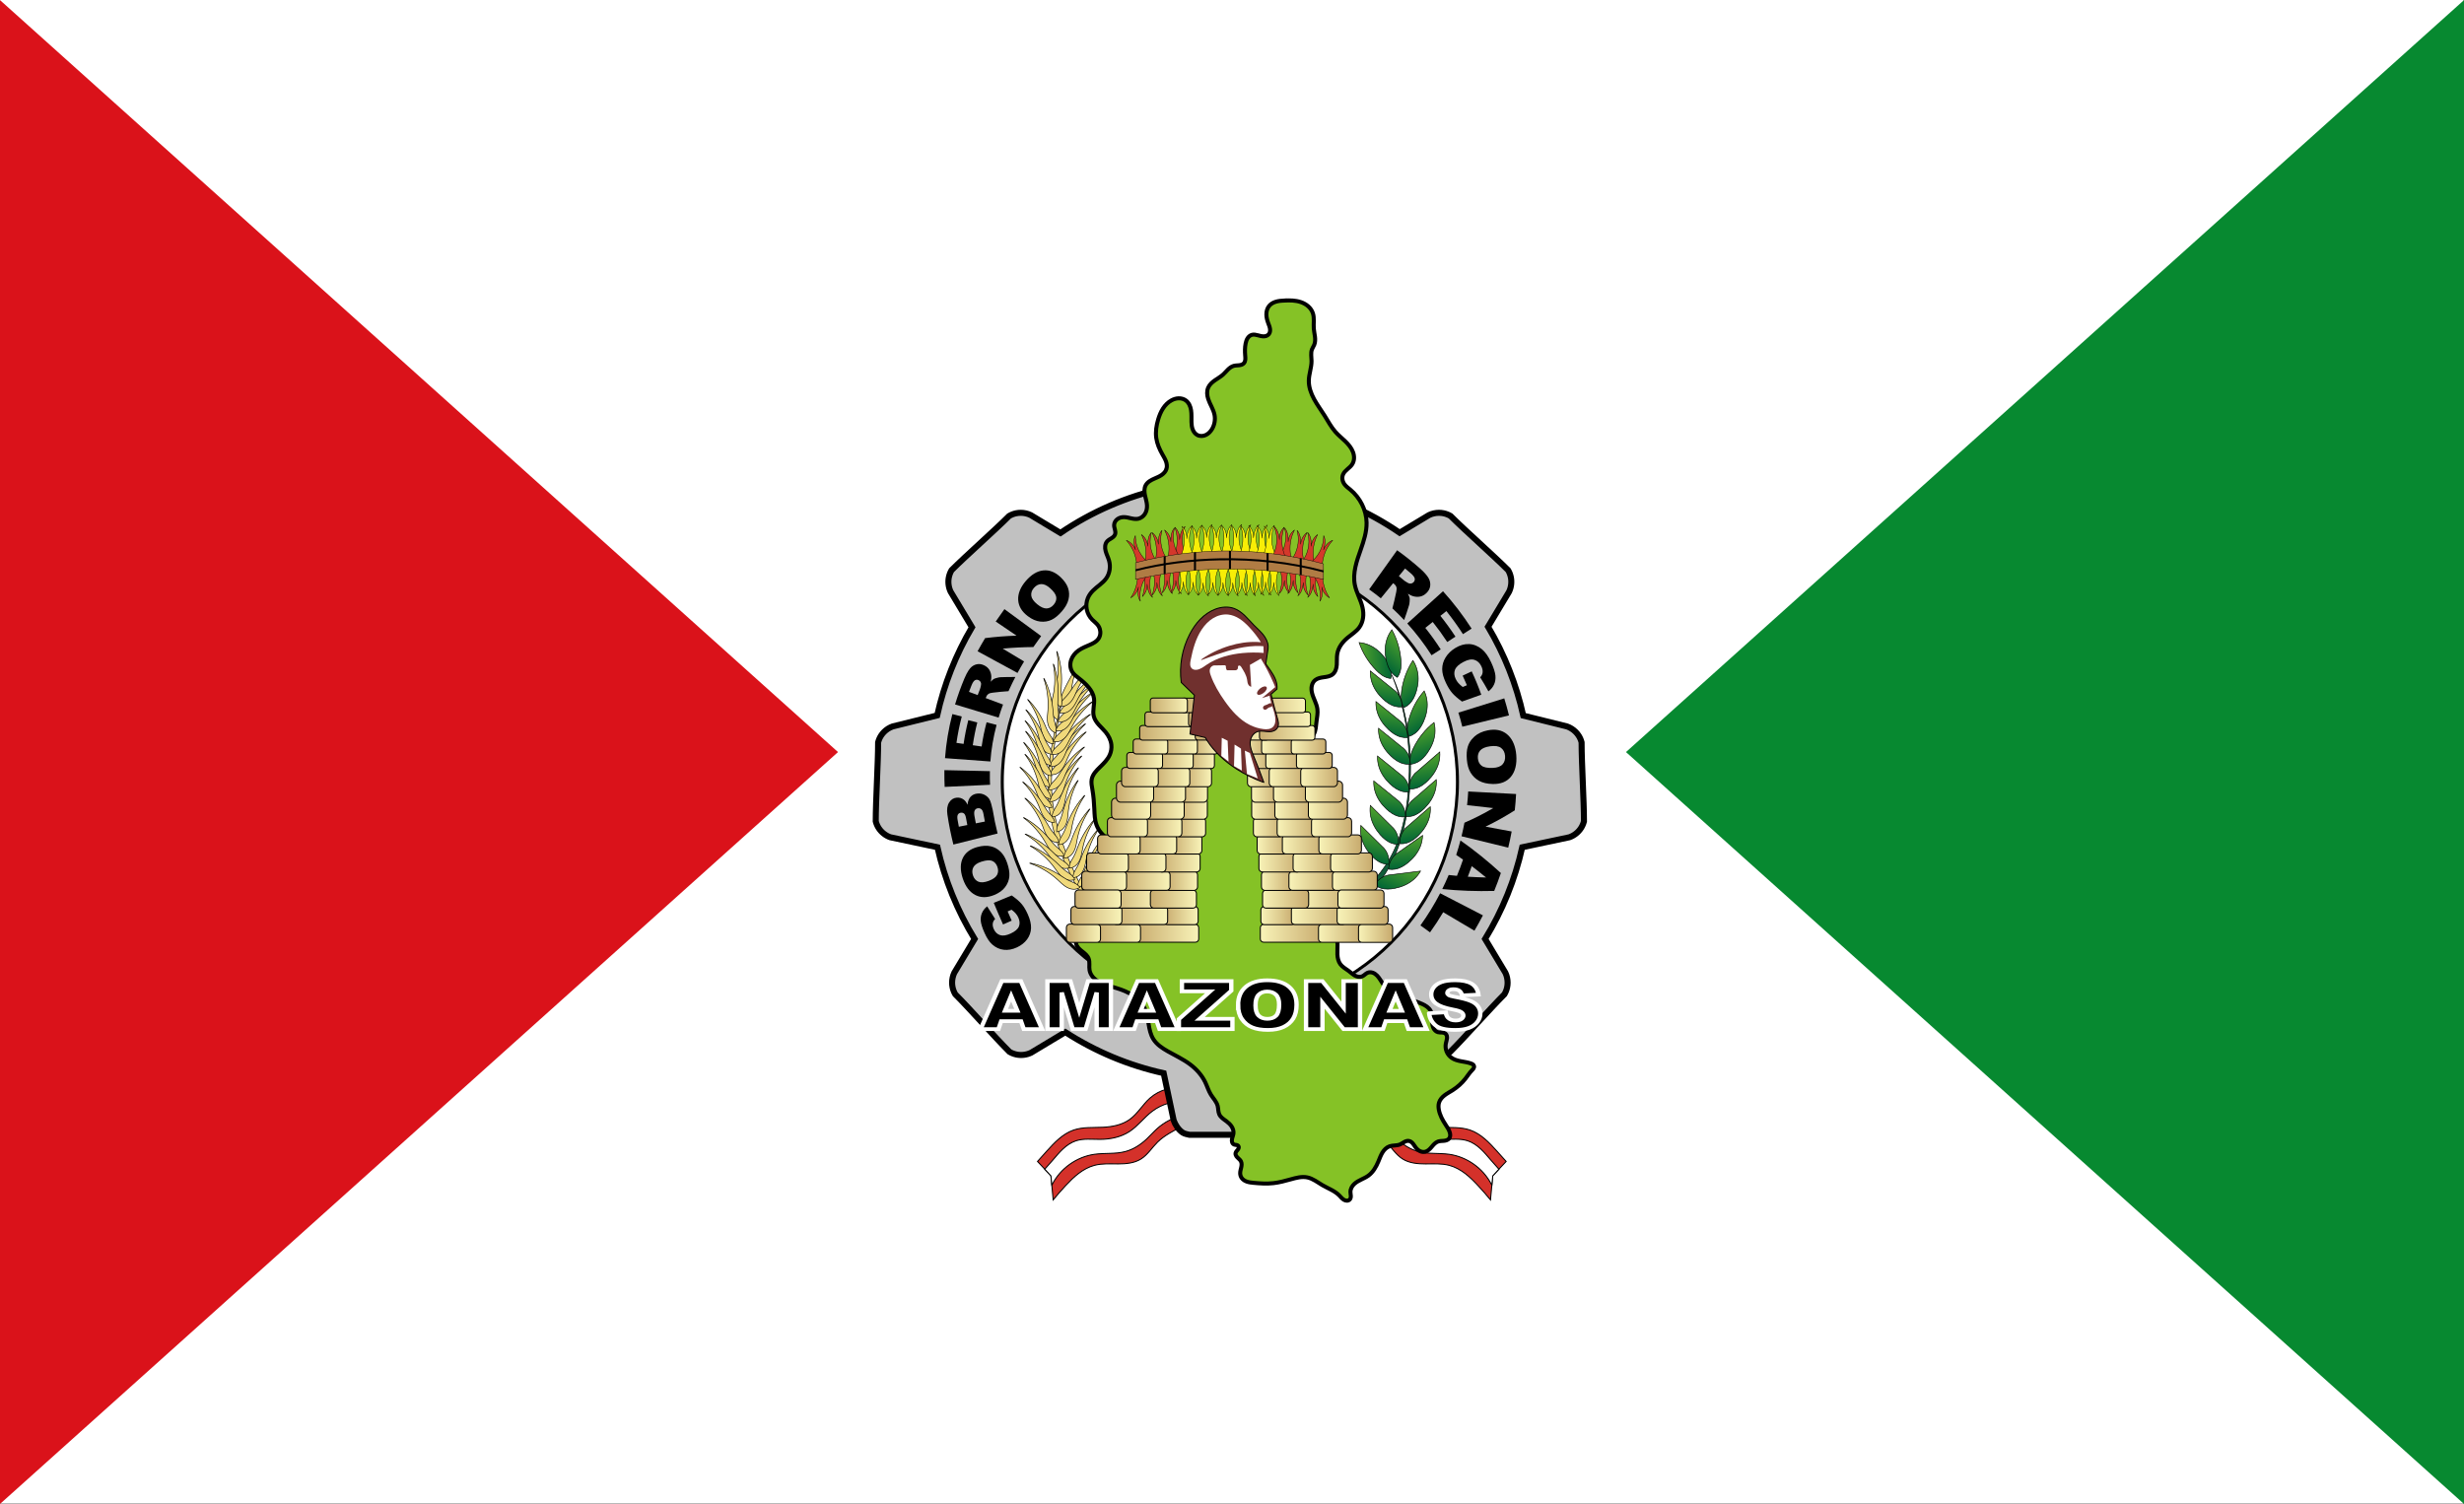 <svg height="121.708mm" viewBox="0 0 199.424 121.708" width="199.424mm" xmlns="http://www.w3.org/2000/svg" xmlns:xlink="http://www.w3.org/1999/xlink"><rect x="0" y="0" width="199.424" height="121.708" fill="#333333" stroke="none"/><linearGradient id="a" gradientUnits="userSpaceOnUse" x1="248.891" x2="265.258" xlink:href="#b" y1="180.74" y2="180.74"/><linearGradient id="b"><stop offset="0" stop-color="#54a52b"/><stop offset="1" stop-color="#006535"/></linearGradient><linearGradient id="c" gradientTransform="matrix(-.669 .743 .743 .669 298.749 -128.662)" gradientUnits="userSpaceOnUse" x1="240.73" x2="257.097" xlink:href="#b" y1="180.899" y2="180.899"/><linearGradient id="d" gradientTransform="matrix(.614 .789 -.789 .614 263.522 -115.052)" gradientUnits="userSpaceOnUse" x1="240.73" x2="257.097" xlink:href="#b" y1="180.899" y2="180.899"/><linearGradient id="e" gradientTransform="matrix(-.125 .992 .992 .125 114.044 -74.564)" gradientUnits="userSpaceOnUse" x1="240.73" x2="257.097" xlink:href="#b" y1="180.899" y2="180.899"/><linearGradient id="f" gradientTransform="matrix(-.125 .992 .992 .125 116.829 -59.365)" gradientUnits="userSpaceOnUse" x1="240.73" x2="257.097" xlink:href="#b" y1="180.899" y2="180.899"/><linearGradient id="g" gradientTransform="matrix(-.125 .992 .992 .125 118.122 -46.095)" gradientUnits="userSpaceOnUse" x1="240.73" x2="257.097" xlink:href="#b" y1="180.899" y2="180.899"/><linearGradient id="h" gradientTransform="matrix(-.125 .992 .992 .125 117.615 -32.32)" gradientUnits="userSpaceOnUse" x1="240.73" x2="257.097" xlink:href="#b" y1="180.899" y2="180.899"/><linearGradient id="i" gradientTransform="matrix(-.125 .992 .992 .125 115.745 -19.948)" gradientUnits="userSpaceOnUse" x1="240.73" x2="257.097" xlink:href="#b" y1="180.899" y2="180.899"/><linearGradient id="j" gradientTransform="matrix(-.224 .975 .975 .224 141.005 -20.615)" gradientUnits="userSpaceOnUse" x1="240.73" x2="257.097" xlink:href="#b" y1="180.899" y2="180.899"/><linearGradient id="k" gradientTransform="matrix(-.224 .975 .975 .224 136.282 -10.684)" gradientUnits="userSpaceOnUse" x1="240.73" x2="257.097" xlink:href="#b" y1="180.899" y2="180.899"/><linearGradient id="l" gradientTransform="matrix(.501 .865 -.865 .501 309.44 -98.842)" gradientUnits="userSpaceOnUse" x1="240.73" x2="257.097" xlink:href="#b" y1="180.899" y2="180.899"/><linearGradient id="m" gradientTransform="matrix(.331 .944 -.944 .331 368.913 -72.761)" gradientUnits="userSpaceOnUse" x1="240.73" x2="257.097" xlink:href="#b" y1="180.899" y2="180.899"/><linearGradient id="n" gradientTransform="matrix(.16 .987 -.987 .16 420.482 -39.175)" gradientUnits="userSpaceOnUse" x1="240.73" x2="257.097" xlink:href="#b" y1="180.899" y2="180.899"/><linearGradient id="o" gradientTransform="matrix(.16 .987 -.987 .16 418.751 -25.417)" gradientUnits="userSpaceOnUse" x1="240.73" x2="257.097" xlink:href="#b" y1="180.899" y2="180.899"/><linearGradient id="p" gradientTransform="matrix(.16 .987 -.987 .16 415.782 -11.971)" gradientUnits="userSpaceOnUse" x1="240.73" x2="257.097" xlink:href="#b" y1="180.899" y2="180.899"/><linearGradient id="q" gradientTransform="matrix(.059 .998 -.998 .059 438.007 16.852)" gradientUnits="userSpaceOnUse" x1="240.73" x2="257.097" xlink:href="#b" y1="180.899" y2="180.899"/><linearGradient id="r" gradientTransform="matrix(-.416 .909 -.909 -.416 536.236 137.69)" gradientUnits="userSpaceOnUse" x1="240.73" x2="257.097" xlink:href="#b" y1="180.899" y2="180.899"/><linearGradient id="s" gradientTransform="matrix(1.071 0 0 .997 44.763 -81.828)" gradientUnits="userSpaceOnUse" x1="426.785" x2="456.364" xlink:href="#t" y1="387.666" y2="387.666"/><linearGradient id="t"><stop offset="0" stop-color="#c8ab6e"/><stop offset="1" stop-color="#f9f4b9"/></linearGradient><linearGradient id="u" gradientTransform="matrix(.758 0 0 1.007 158.75 -85.522)" gradientUnits="userSpaceOnUse" x1="426.785" x2="456.364" xlink:href="#t" y1="387.666" y2="387.666"/><linearGradient id="v" gradientTransform="matrix(.583 0 0 1.014 218.684 -88.467)" gradientUnits="userSpaceOnUse" x1="426.785" x2="456.364" xlink:href="#t" y1="387.666" y2="387.666"/><linearGradient id="w" gradientTransform="matrix(.583 0 0 1.014 267.171 -97.29)" gradientUnits="userSpaceOnUse" x1="426.785" x2="456.364" xlink:href="#t" y1="387.666" y2="387.666"/><linearGradient id="x" gradientTransform="matrix(.932 0 0 1 92.452 -91.745)" gradientUnits="userSpaceOnUse" x1="426.785" x2="456.364" xlink:href="#t" y1="387.666" y2="387.666"/><linearGradient id="y" gradientTransform="matrix(.87 0 0 1.002 98.074 -92.459)" gradientUnits="userSpaceOnUse" x1="426.785" x2="456.364" xlink:href="#t" y1="387.666" y2="387.666"/><linearGradient id="z" gradientTransform="matrix(.787 0 0 1.005 153.127 -101.655)" gradientUnits="userSpaceOnUse" x1="426.785" x2="456.364" xlink:href="#t" y1="387.666" y2="387.666"/><linearGradient id="A" gradientTransform="matrix(.787 0 0 1.005 173.238 -101.655)" gradientUnits="userSpaceOnUse" x1="426.785" x2="456.364" xlink:href="#t" y1="387.666" y2="387.666"/><linearGradient id="B" gradientTransform="matrix(.537 0 0 1.069 287.753 -135.759)" gradientUnits="userSpaceOnUse" x1="426.785" x2="456.364" xlink:href="#t" y1="387.666" y2="387.666"/><linearGradient id="C" gradientTransform="matrix(.81 0 0 1.057 149.301 -130.962)" gradientUnits="userSpaceOnUse" x1="426.785" x2="456.364" xlink:href="#t" y1="387.666" y2="387.666"/><linearGradient id="D" gradientTransform="matrix(.765 0 0 1.058 148.555 -131.566)" gradientUnits="userSpaceOnUse" x1="426.785" x2="456.364" xlink:href="#t" y1="387.666" y2="387.666"/><linearGradient id="E" gradientTransform="matrix(.714 0 0 1.06 208.446 -141.389)" gradientUnits="userSpaceOnUse" x1="426.785" x2="456.364" xlink:href="#t" y1="387.666" y2="387.666"/><linearGradient id="F" gradientTransform="matrix(.714 0 0 1.06 191.46 -141.389)" gradientUnits="userSpaceOnUse" x1="426.785" x2="456.364" xlink:href="#t" y1="387.666" y2="387.666"/><linearGradient id="G" gradientTransform="matrix(.714 0 0 1.06 172.831 -141.389)" gradientUnits="userSpaceOnUse" x1="426.785" x2="456.364" xlink:href="#t" y1="387.666" y2="387.666"/><linearGradient id="H" gradientTransform="matrix(.533 0 0 1.068 291.541 -153.211)" gradientUnits="userSpaceOnUse" x1="426.785" x2="456.364" xlink:href="#t" y1="387.666" y2="387.666"/><linearGradient id="I" gradientTransform="matrix(.727 0 0 1.059 190.811 -149.696)" gradientUnits="userSpaceOnUse" x1="426.785" x2="456.364" xlink:href="#t" y1="387.666" y2="387.666"/><linearGradient id="J" gradientTransform="matrix(.727 0 0 1.059 172.686 -149.696)" gradientUnits="userSpaceOnUse" x1="426.785" x2="456.364" xlink:href="#t" y1="387.666" y2="387.666"/><linearGradient id="K" gradientTransform="matrix(.502 0 0 1.069 307.544 -162.391)" gradientUnits="userSpaceOnUse" x1="426.785" x2="456.364" xlink:href="#t" y1="387.666" y2="387.666"/><linearGradient id="L" gradientTransform="matrix(.684 0 0 1.06 212.673 -158.871)" gradientUnits="userSpaceOnUse" x1="426.785" x2="456.364" xlink:href="#t" y1="387.666" y2="387.666"/><linearGradient id="M" gradientTransform="matrix(.684 0 0 1.06 195.602 -158.871)" gradientUnits="userSpaceOnUse" x1="426.785" x2="456.364" xlink:href="#t" y1="387.666" y2="387.666"/><linearGradient id="N" gradientTransform="matrix(.49 0 0 1.173 314.064 -212.001)" gradientUnits="userSpaceOnUse" x1="426.785" x2="456.364" xlink:href="#t" y1="387.666" y2="387.666"/><linearGradient id="O" gradientTransform="matrix(.667 0 0 1.163 221.539 -208.137)" gradientUnits="userSpaceOnUse" x1="426.785" x2="456.364" xlink:href="#t" y1="387.666" y2="387.666"/><linearGradient id="P" gradientTransform="matrix(.667 0 0 1.163 204.89 -208.137)" gradientUnits="userSpaceOnUse" x1="426.785" x2="456.364" xlink:href="#t" y1="387.666" y2="387.666"/><linearGradient id="Q" gradientTransform="matrix(.466 0 0 1.175 325.153 -220.985)" gradientUnits="userSpaceOnUse" x1="426.785" x2="456.364" xlink:href="#t" y1="387.666" y2="387.666"/><linearGradient id="R" gradientTransform="matrix(.635 0 0 1.165 237.182 -217.117)" gradientUnits="userSpaceOnUse" x1="426.785" x2="456.364" xlink:href="#t" y1="387.666" y2="387.666"/><linearGradient id="S" gradientTransform="matrix(.635 0 0 1.165 221.353 -217.117)" gradientUnits="userSpaceOnUse" x1="426.785" x2="456.364" xlink:href="#t" y1="387.666" y2="387.666"/><linearGradient id="T" gradientTransform="matrix(.46 0 0 1.077 329.666 -190.466)" gradientUnits="userSpaceOnUse" x1="426.785" x2="456.364" xlink:href="#t" y1="387.666" y2="387.666"/><linearGradient id="U" gradientTransform="matrix(.627 0 0 1.068 242.738 -186.919)" gradientUnits="userSpaceOnUse" x1="426.785" x2="456.364" xlink:href="#t" y1="387.666" y2="387.666"/><linearGradient id="V" gradientTransform="matrix(.627 0 0 1.068 227.097 -186.919)" gradientUnits="userSpaceOnUse" x1="426.785" x2="456.364" xlink:href="#t" y1="387.666" y2="387.666"/><linearGradient id="W" gradientTransform="matrix(.448 0 0 .895 336.645 -128.104)" gradientUnits="userSpaceOnUse" x1="426.785" x2="456.364" xlink:href="#t" y1="387.666" y2="387.666"/><linearGradient id="X" gradientTransform="matrix(.61 0 0 .888 252.018 -125.156)" gradientUnits="userSpaceOnUse" x1="426.785" x2="456.364" xlink:href="#t" y1="387.666" y2="387.666"/><linearGradient id="Y" gradientTransform="matrix(.61 0 0 .888 236.79 -125.156)" gradientUnits="userSpaceOnUse" x1="426.785" x2="456.364" xlink:href="#t" y1="387.666" y2="387.666"/><linearGradient id="Z" gradientTransform="matrix(.433 0 0 .835 345.106 -111.853)" gradientUnits="userSpaceOnUse" x1="426.785" x2="456.364" xlink:href="#t" y1="387.666" y2="387.666"/><linearGradient id="aa" gradientTransform="matrix(.59 0 0 .828 263.264 -109.102)" gradientUnits="userSpaceOnUse" x1="426.785" x2="456.364" xlink:href="#t" y1="387.666" y2="387.666"/><linearGradient id="ab" gradientTransform="matrix(.59 0 0 .828 248.538 -109.102)" gradientUnits="userSpaceOnUse" x1="426.785" x2="456.364" xlink:href="#t" y1="387.666" y2="387.666"/><linearGradient id="ac" gradientTransform="matrix(.994 0 0 .812 79.451 -109.72)" gradientUnits="userSpaceOnUse" x1="426.785" x2="456.364" xlink:href="#t" y1="387.666" y2="387.666"/><linearGradient id="ad" gradientTransform="matrix(.787 0 0 1.005 135.822 -101.655)" gradientUnits="userSpaceOnUse" x1="426.785" x2="456.364" xlink:href="#t" y1="387.666" y2="387.666"/><linearGradient id="ae" gradientTransform="matrix(1.071 0 0 .997 -958.847 -20.31)" gradientUnits="userSpaceOnUse" x1="426.785" x2="456.364" xlink:href="#t" y1="387.666" y2="387.666"/><linearGradient id="af" gradientTransform="matrix(.758 0 0 1.007 -844.86 -24.004)" gradientUnits="userSpaceOnUse" x1="426.785" x2="456.364" xlink:href="#t" y1="387.666" y2="387.666"/><linearGradient id="ag" gradientTransform="matrix(.583 0 0 1.014 -784.926 -26.949)" gradientUnits="userSpaceOnUse" x1="426.785" x2="456.364" xlink:href="#t" y1="387.666" y2="387.666"/><linearGradient id="ah" gradientTransform="matrix(.583 0 0 1.014 -736.439 -35.772)" gradientUnits="userSpaceOnUse" x1="426.785" x2="456.364" xlink:href="#t" y1="387.666" y2="387.666"/><linearGradient id="ai" gradientTransform="matrix(.932 0 0 1 -911.158 -30.227)" gradientUnits="userSpaceOnUse" x1="426.785" x2="456.364" xlink:href="#t" y1="387.666" y2="387.666"/><linearGradient id="aj" gradientTransform="matrix(.87 0 0 1.002 -905.536 -30.941)" gradientUnits="userSpaceOnUse" x1="426.785" x2="456.364" xlink:href="#t" y1="387.666" y2="387.666"/><linearGradient id="ak" gradientTransform="matrix(.787 0 0 1.005 -850.483 -40.137)" gradientUnits="userSpaceOnUse" x1="426.785" x2="456.364" xlink:href="#t" y1="387.666" y2="387.666"/><linearGradient id="al" gradientTransform="matrix(.787 0 0 1.005 -830.371 -40.137)" gradientUnits="userSpaceOnUse" x1="426.785" x2="456.364" xlink:href="#t" y1="387.666" y2="387.666"/><linearGradient id="am" gradientTransform="matrix(.537 0 0 1.069 -715.857 -74.24)" gradientUnits="userSpaceOnUse" x1="426.785" x2="456.364" xlink:href="#t" y1="387.666" y2="387.666"/><linearGradient id="an" gradientTransform="matrix(.81 0 0 1.057 -854.309 -69.443)" gradientUnits="userSpaceOnUse" x1="426.785" x2="456.364" xlink:href="#t" y1="387.666" y2="387.666"/><linearGradient id="ao" gradientTransform="matrix(.765 0 0 1.058 -855.055 -70.048)" gradientUnits="userSpaceOnUse" x1="426.785" x2="456.364" xlink:href="#t" y1="387.666" y2="387.666"/><linearGradient id="ap" gradientTransform="matrix(.714 0 0 1.06 -795.164 -79.871)" gradientUnits="userSpaceOnUse" x1="426.785" x2="456.364" xlink:href="#t" y1="387.666" y2="387.666"/><linearGradient id="aq" gradientTransform="matrix(.714 0 0 1.06 -812.149 -79.871)" gradientUnits="userSpaceOnUse" x1="426.785" x2="456.364" xlink:href="#t" y1="387.666" y2="387.666"/><linearGradient id="ar" gradientTransform="matrix(.714 0 0 1.06 -830.779 -79.871)" gradientUnits="userSpaceOnUse" x1="426.785" x2="456.364" xlink:href="#t" y1="387.666" y2="387.666"/><linearGradient id="as" gradientTransform="matrix(.533 0 0 1.068 -712.069 -91.693)" gradientUnits="userSpaceOnUse" x1="426.785" x2="456.364" xlink:href="#t" y1="387.666" y2="387.666"/><linearGradient id="at" gradientTransform="matrix(.727 0 0 1.059 -812.798 -88.177)" gradientUnits="userSpaceOnUse" x1="426.785" x2="456.364" xlink:href="#t" y1="387.666" y2="387.666"/><linearGradient id="au" gradientTransform="matrix(.727 0 0 1.059 -830.924 -88.177)" gradientUnits="userSpaceOnUse" x1="426.785" x2="456.364" xlink:href="#t" y1="387.666" y2="387.666"/><linearGradient id="av" gradientTransform="matrix(.502 0 0 1.069 -696.066 -100.873)" gradientUnits="userSpaceOnUse" x1="426.785" x2="456.364" xlink:href="#t" y1="387.666" y2="387.666"/><linearGradient id="aw" gradientTransform="matrix(.684 0 0 1.06 -790.937 -97.352)" gradientUnits="userSpaceOnUse" x1="426.785" x2="456.364" xlink:href="#t" y1="387.666" y2="387.666"/><linearGradient id="ax" gradientTransform="matrix(.684 0 0 1.06 -808.008 -97.352)" gradientUnits="userSpaceOnUse" x1="426.785" x2="456.364" xlink:href="#t" y1="387.666" y2="387.666"/><linearGradient id="ay" gradientTransform="matrix(.49 0 0 1.173 -689.546 -150.483)" gradientUnits="userSpaceOnUse" x1="426.785" x2="456.364" xlink:href="#t" y1="387.666" y2="387.666"/><linearGradient id="az" gradientTransform="matrix(.667 0 0 1.163 -782.071 -146.619)" gradientUnits="userSpaceOnUse" x1="426.785" x2="456.364" xlink:href="#t" y1="387.666" y2="387.666"/><linearGradient id="aA" gradientTransform="matrix(.667 0 0 1.163 -798.72 -146.619)" gradientUnits="userSpaceOnUse" x1="426.785" x2="456.364" xlink:href="#t" y1="387.666" y2="387.666"/><linearGradient id="aB" gradientTransform="matrix(.466 0 0 1.175 -678.457 -159.467)" gradientUnits="userSpaceOnUse" x1="426.785" x2="456.364" xlink:href="#t" y1="387.666" y2="387.666"/><linearGradient id="aC" gradientTransform="matrix(.635 0 0 1.165 -766.428 -155.598)" gradientUnits="userSpaceOnUse" x1="426.785" x2="456.364" xlink:href="#t" y1="387.666" y2="387.666"/><linearGradient id="aD" gradientTransform="matrix(.635 0 0 1.165 -782.257 -155.598)" gradientUnits="userSpaceOnUse" x1="426.785" x2="456.364" xlink:href="#t" y1="387.666" y2="387.666"/><linearGradient id="aE" gradientTransform="matrix(.46 0 0 1.077 -673.944 -128.948)" gradientUnits="userSpaceOnUse" x1="426.785" x2="456.364" xlink:href="#t" y1="387.666" y2="387.666"/><linearGradient id="aF" gradientTransform="matrix(.627 0 0 1.068 -760.872 -125.4)" gradientUnits="userSpaceOnUse" x1="426.785" x2="456.364" xlink:href="#t" y1="387.666" y2="387.666"/><linearGradient id="aG" gradientTransform="matrix(.627 0 0 1.068 -776.513 -125.4)" gradientUnits="userSpaceOnUse" x1="426.785" x2="456.364" xlink:href="#t" y1="387.666" y2="387.666"/><linearGradient id="aH" gradientTransform="matrix(.448 0 0 .895 -666.965 -66.585)" gradientUnits="userSpaceOnUse" x1="426.785" x2="456.364" xlink:href="#t" y1="387.666" y2="387.666"/><linearGradient id="aI" gradientTransform="matrix(.61 0 0 .888 -751.592 -63.637)" gradientUnits="userSpaceOnUse" x1="426.785" x2="456.364" xlink:href="#t" y1="387.666" y2="387.666"/><linearGradient id="aJ" gradientTransform="matrix(.61 0 0 .888 -766.82 -63.637)" gradientUnits="userSpaceOnUse" x1="426.785" x2="456.364" xlink:href="#t" y1="387.666" y2="387.666"/><linearGradient id="aK" gradientTransform="matrix(.433 0 0 .835 -658.504 -50.335)" gradientUnits="userSpaceOnUse" x1="426.785" x2="456.364" xlink:href="#t" y1="387.666" y2="387.666"/><linearGradient id="aL" gradientTransform="matrix(.59 0 0 .828 -740.346 -47.584)" gradientUnits="userSpaceOnUse" x1="426.785" x2="456.364" xlink:href="#t" y1="387.666" y2="387.666"/><linearGradient id="aM" gradientTransform="matrix(.59 0 0 .828 -755.072 -47.584)" gradientUnits="userSpaceOnUse" x1="426.785" x2="456.364" xlink:href="#t" y1="387.666" y2="387.666"/><linearGradient id="aN" gradientTransform="matrix(.787 0 0 1.005 -867.788 -40.137)" gradientUnits="userSpaceOnUse" x1="426.785" x2="456.364" xlink:href="#t" y1="387.666" y2="387.666"/><linearGradient id="aO" gradientTransform="matrix(1.254 0 0 .806 -4.064 -107.15)" gradientUnits="userSpaceOnUse" x1="426.785" x2="456.364" xlink:href="#t" y1="387.666" y2="387.666"/><linearGradient id="aP" gradientTransform="matrix(.947 0 0 .813 159.078 -109.906)" gradientUnits="userSpaceOnUse" x1="426.785" x2="456.364" xlink:href="#t" y1="387.666" y2="387.666"/><linearGradient id="aQ" gradientTransform="matrix(.853 0 0 .816 142.074 -117.697)" gradientUnits="userSpaceOnUse" x1="426.785" x2="456.364" xlink:href="#t" y1="387.666" y2="387.666"/><linearGradient id="aR" gradientTransform="matrix(1.301 0 0 .803 -27.35 -112.823)" gradientUnits="userSpaceOnUse" x1="426.785" x2="456.364" xlink:href="#t" y1="387.666" y2="387.666"/><linearGradient id="aS" gradientTransform="matrix(.993 0 0 .81 135.883 -115.304)" gradientUnits="userSpaceOnUse" x1="426.785" x2="456.364" xlink:href="#t" y1="387.666" y2="387.666"/><linearGradient id="aT" gradientTransform="matrix(.993 0 0 .81 133.376 -122.199)" gradientUnits="userSpaceOnUse" x1="426.785" x2="456.364" xlink:href="#t" y1="387.666" y2="387.666"/><linearGradient id="aU" gradientTransform="matrix(1.197 0 0 .804 13.231 -120.149)" gradientUnits="userSpaceOnUse" x1="426.785" x2="456.364" xlink:href="#t" y1="387.666" y2="387.666"/><linearGradient id="aV" gradientTransform="matrix(.634 0 0 .819 238.564 -125.906)" gradientUnits="userSpaceOnUse" x1="426.785" x2="456.364" xlink:href="#t" y1="387.666" y2="387.666"/><path d="m0 0h100v61.03h-100z" fill="#fff" transform="scale(1.994)"/><g stroke-linecap="round"><g stroke="#000"><g stroke-width=".5" transform="matrix(.163 0 0 .163 10.108 25.567)"><path d="m460.919 438.937c1.987-2.422 4.051-4.78 6.187-7.071 2.018-2.164 4.11-4.274 6.466-6.064 2.356-1.79 4.993-3.257 7.853-4.012 3.81-1.006 7.821-.713 11.762-.713 3.941-.001 8.066-.362 11.396-2.469 3.286-2.079 5.364-5.577 8.132-8.309 3.467-3.421 7.947-5.576 12.198-7.955 1.614-.903 3.206-1.846 4.773-2.828l-12.374-15.556c-3.064.797-5.935 2.324-8.309 4.419-3.664 3.235-6.111 7.749-10.076 10.607-3.79 2.731-8.593 3.662-13.258 3.889-4.929.24-10.011-.205-14.672 1.414-5.372 1.865-9.448 6.209-13.258 10.43-1.538 1.704-3.07 3.412-4.596 5.127l6.684 7.155z" fill="#d4312a"/><path d="m460.26 431.49-.464-4.475-3.047-3.327c1.316-1.436 2.608-2.895 3.875-4.375 1.654-1.933 3.271-3.908 5.133-5.641s3.995-3.231 6.409-4.035c3.816-1.271 7.959-.718 11.982-.741 5.13-.029 10.378-1.083 14.672-3.889 4.234-2.766 7.274-7.034 11.314-10.076 2.439-1.837 5.229-3.207 8.175-4.014l6.937 6.093c-4.671 1.05-9.064 3.308-12.637 6.495-1.833 1.635-3.445 3.501-5.235 5.184-3.024 2.844-6.614 5.18-10.625 6.25-4.981 1.329-10.272.645-15.375 1.375-8.788 1.256-16.818 6.979-20.875 14.875z" fill="#fff"/></g><g stroke-width=".5" transform="matrix(-.163 0 0 .163 195.764 25.567)"><path d="m460.919 438.937c1.987-2.422 4.051-4.78 6.187-7.071 2.018-2.164 4.11-4.274 6.466-6.064 2.356-1.79 4.993-3.257 7.853-4.012 3.81-1.006 7.821-.713 11.762-.713 3.941-.001 8.066-.362 11.396-2.469 3.286-2.079 5.364-5.577 8.132-8.309 3.467-3.421 7.947-5.576 12.198-7.955 1.614-.903 3.206-1.846 4.773-2.828l-12.374-15.556c-3.064.797-5.935 2.324-8.309 4.419-3.664 3.235-6.111 7.749-10.076 10.607-3.79 2.731-8.593 3.662-13.258 3.889-4.929.24-10.011-.205-14.672 1.414-5.372 1.865-9.448 6.209-13.258 10.43-1.538 1.704-3.07 3.412-4.596 5.127l6.684 7.155z" fill="#d4312a"/><path d="m460.237 431.493-.441-4.478-3.047-3.327c1.316-1.436 2.608-2.895 3.875-4.375 1.654-1.933 3.271-3.908 5.133-5.641s3.995-3.231 6.409-4.035c3.816-1.271 7.959-.718 11.982-.741 5.13-.029 10.378-1.083 14.672-3.889 4.234-2.766 7.274-7.034 11.314-10.076 2.439-1.837 5.229-3.207 8.175-4.014l6.937 6.093c-4.671 1.05-9.064 3.308-12.637 6.495-1.833 1.635-3.445 3.501-5.235 5.184-3.024 2.844-6.614 5.18-10.625 6.25-4.981 1.329-10.272.645-15.375 1.375-8.788 1.256-16.818 6.979-20.875 14.875z" fill="#fff"/></g><g transform="matrix(.163 0 0 .163 22.621 12.123)"><g transform="translate(661.88 51.224)"><path d="m-210 94.441c-1.212.312-2.372-.355-3.418.332-2.059 1.353-3.659-3.637-4.482-1.314l-4.945 23.371c-18.331 4.109-35.721 11.641-51.258 22.201l-14.803-8.895c-1.529-.729-3.223-1.103-4.916-1.104-.77-0-1.539.076-2.293.232-1.226.254-2.409.711-3.486 1.348-7.415 7.415-21.186 19.518-28.566 26.898-.636 1.078-1.094 2.261-1.348 3.486-.499 2.413-.187 4.987.873 7.211l10.607 17.656c-8.038 13.584-13.871 28.358-17.281 43.77l-22.102 5.477c-1.596.566-3.06 1.5-4.258 2.697-.545.544-1.034 1.142-1.457 1.785-.687 1.046-1.2 2.206-1.512 3.418 0 10.486-1.18 28.782-1.18 39.219.312 1.212.824 2.372 1.512 3.418 1.353 2.059 3.395 3.659 5.717 4.482l23.41 4.955c3.592 16.1 9.827 31.492 18.453 45.553l-10.074 16.768c-.729 1.529-1.103 3.223-1.104 4.916-0.0.77.076 1.539.232 2.293.254 1.226.711 2.409 1.348 3.486 7.415 7.415 19.518 21.186 26.898 28.566 1.078.636 2.261 1.094 3.486 1.348 2.413.499 4.987.187 7.211-.873l17.051-10.244c14.935 9.651 31.474 16.557 48.838 20.391l4.945 23.371c.824 2.322 2.423 4.766 4.482 6.119 1.046.687 2.206.797 3.418 1.109h39.219c1.212-.312 3.164-1.291 4.21-1.978.643-.423 1.243-1.309 1.787-1.853 1.197-1.198 1.337-2.976 1.903-4.573l5.484-22.141c17.456-3.822 34.083-10.747 49.092-20.445l17.051 10.244c2.224 1.06 4.798 1.372 7.211.873 1.226-.254 2.409-.711 3.486-1.348 7.38-7.38 19.484-21.152 26.898-28.566.636-1.078 1.094-2.261 1.348-3.486.156-.754.233-1.523.232-2.293-.001-1.693-.375-3.387-1.104-4.916l-10.074-16.768c8.626-14.06 14.861-29.453 18.453-45.553l23.41-4.955c2.322-.824 4.364-2.423 5.717-4.482.687-1.046 1.2-2.206 1.512-3.418 0-10.437-1.18-28.733-1.18-39.219-.312-1.212-.824-2.372-1.512-3.418-.423-.643-.912-1.241-1.457-1.785-1.198-1.197-2.661-2.131-4.258-2.697l-21.738-5.385c-3.439-15.547-9.343-30.444-17.488-44.125l10.451-17.393c1.06-2.224 1.372-4.798.873-7.211-.254-1.226-.711-2.409-1.348-3.486-7.38-7.38-21.152-19.484-28.566-26.898-1.078-.636-2.261-1.094-3.486-1.348-.754-.156-1.523-.233-2.293-.232-1.693.001-3.387.375-4.916 1.104l-14.605 8.775c-15.677-10.727-33.258-18.363-51.799-22.498l-5.395-21.779c-.566-1.596-1.498 3.973-2.695 2.775-.544-.545-1.144-1.034-1.787-1.457-1.046-.687-2.206-1.2-3.418-1.512z" fill="#c1c1c1" stroke-width="3"/><circle cx="-189.994" cy="262.649" fill="#fff" r="113.009" stroke-width="1.5"/></g><g stroke-width=".3" transform="translate(286.947 72.838)"><path d="m265.449 187.999c2.433 5.53 4.39 11.27 5.843 17.134 1.475 5.953 2.43 12.032 2.932 18.144.53 6.455.554 12.948.158 19.412-.335 5.474-.972 10.931-1.981 16.322-1.327 7.09-3.309 14.092-6.418 20.6-2.247 4.706-5.076 9.133-8.399 13.153-.288.348-.579.693-.874 1.035l-2.057-2.224c3.644-3.506 6.8-7.518 9.349-11.885 5.995-10.267 8.504-22.223 9.508-34.07 1.089-12.858.499-25.892-2.219-38.507-1.405-6.522-3.375-12.922-5.882-19.104z" fill="#105c3a"/><path d="m257.588 185.567c.893.909 1.838 1.775 2.897 2.483s2.238 1.259 3.49 1.495c.297.056.598.094.9.114.242-1.089.296-2.22.158-3.328-.294-2.373-1.449-4.561-2.852-6.497-2.001-2.76-4.59-5.15-7.686-6.576-1.696-.781-3.528-1.266-5.388-1.426 1.757 5.133 4.678 9.865 8.481 13.735z" fill="url(#a)"/><path d="m269.905 180.977c.078 1.272.089 2.553-.093 3.815-.182 1.261-.562 2.505-1.224 3.594-.157.258-.33.507-.517.745-.972-.549-1.848-1.266-2.579-2.109-1.566-1.806-2.421-4.129-2.92-6.467-.713-3.334-.757-6.856.254-10.112.554-1.783 1.419-3.469 2.545-4.959 2.64 4.74 4.202 10.077 4.534 15.492z" fill="url(#c)"/><path d="m270.216 195.856c-.169 1.263-.271 2.541-.18 3.811.091 1.271.382 2.539.965 3.672.138.269.293.53.463.78 1.008-.478 1.934-1.131 2.723-1.919 1.691-1.69 2.709-3.946 3.374-6.242.949-3.274 1.244-6.785.467-10.104-.425-1.818-1.168-3.561-2.185-5.127-2.971 4.54-4.909 9.752-5.627 15.13z" fill="url(#d)"/><path d="m267.251 196.057c1.876 1.758 3.032 4.264 3.151 6.833.014.302.014.605.001.907-1.111.104-2.24.017-3.322-.257-2.317-.588-4.345-2.006-6.091-3.64-2.489-2.329-4.538-5.195-5.568-8.445-.564-1.78-.817-3.658-.744-5.524z" fill="url(#e)"/><path d="m270.036 211.256c1.876 1.758 3.032 4.264 3.151 6.833.014.302.014.605.001.907-1.111.104-2.24.017-3.322-.257-2.317-.588-4.345-2.006-6.091-3.64-2.489-2.329-4.538-5.195-5.568-8.445-.564-1.78-.817-3.658-.744-5.524z" fill="url(#f)"/><path d="m271.329 224.526c1.876 1.758 3.032 4.264 3.151 6.833.014.302.014.605.001.907-1.111.104-2.24.017-3.322-.257-2.317-.588-4.345-2.006-6.091-3.64-2.489-2.329-4.538-5.195-5.568-8.445-.564-1.78-.817-3.658-.744-5.524z" fill="url(#g)"/><path d="m270.822 238.301c1.876 1.758 3.032 4.264 3.151 6.833.014.302.014.605.001.907-1.111.104-2.24.017-3.322-.257-2.317-.588-4.345-2.006-6.091-3.64-2.489-2.329-4.538-5.195-5.568-8.445-.564-1.78-.817-3.658-.744-5.524z" fill="url(#h)"/><path d="m268.952 250.673c1.876 1.758 3.032 4.264 3.151 6.833.014.302.014.605.001.907-1.111.104-2.24.017-3.322-.257-2.317-.588-4.345-2.006-6.091-3.64-2.489-2.329-4.538-5.195-5.568-8.445-.564-1.78-.817-3.658-.744-5.524z" fill="url(#i)"/><path d="m266.188 264.056c1.69 1.938 2.587 4.548 2.447 7.115-.016.302-.047.603-.09.902-1.116-.008-2.23-.209-3.279-.59-2.246-.818-4.121-2.433-5.694-4.234-2.242-2.568-3.992-5.626-4.689-8.963-.382-1.828-.445-3.722-.184-5.57l11.489 11.34z" fill="url(#j)"/><path d="m261.465 273.987c1.69 1.938 2.587 4.548 2.447 7.115-.016.302-.047.603-.09.902-1.116-.008-2.23-.209-3.279-.59-2.246-.818-4.121-2.433-5.694-4.234-2.242-2.568-3.992-5.626-4.689-8.963-.382-1.828-.445-3.722-.184-5.57l11.489 11.34z" fill="url(#k)"/><path d="m273.808 210.089c-.339 1.228-.614 2.48-.696 3.752-.082 1.271.033 2.567.457 3.769.101.285.218.565.352.836 1.064-.337 2.069-.857 2.959-1.531 1.905-1.444 3.22-3.541 4.191-5.726 1.385-3.115 2.154-6.553 1.836-9.947-.174-1.859-.673-3.687-1.467-5.377-3.561 4.094-6.189 8.994-7.632 14.224z" fill="url(#l)"/><path d="m276.172 224.067c-.562 1.143-1.066 2.322-1.385 3.555s-.447 2.528-.256 3.788c.045.299.109.595.19.887 1.108-.132 2.193-.455 3.193-.951 2.142-1.063 3.825-2.877 5.187-4.841 1.943-2.801 3.341-6.035 3.663-9.429.176-1.859.028-3.748-.437-5.556-4.263 3.356-7.761 7.679-10.156 12.547z" fill="url(#m)"/><path d="m276.966 236.707c-1.812 1.825-2.878 4.369-2.907 6.94-.003.302.007.605.031.906 1.114.065 2.239-.062 3.31-.375 2.295-.669 4.271-2.159 5.958-3.853 2.405-2.416 4.351-5.353 5.265-8.637.501-1.799.687-3.685.548-5.546l-12.205 10.565z" fill="url(#n)"/><path d="m275.234 250.465c-1.812 1.825-2.878 4.369-2.907 6.94-.003.302.007.605.031.906 1.114.065 2.239-.062 3.31-.375 2.295-.669 4.271-2.159 5.958-3.853 2.405-2.416 4.351-5.353 5.265-8.637.501-1.799.687-3.685.548-5.546l-12.205 10.565z" fill="url(#o)"/><path d="m272.265 263.912c-1.812 1.825-2.878 4.369-2.907 6.94-.003.302.007.605.031.906 1.114.065 2.239-.062 3.31-.375 2.295-.669 4.271-2.159 5.958-3.853 2.405-2.416 4.351-5.353 5.265-8.637.501-1.799.687-3.685.548-5.546l-12.205 10.565z" fill="url(#p)"/><path d="m267.439 276.88c-1.986 1.633-3.303 4.057-3.591 6.612-.034.301-.054.603-.061.905 1.102.177 2.234.163 3.331-.04 2.351-.435 4.467-1.718 6.316-3.234 2.636-2.161 4.868-4.888 6.108-8.063.679-1.739 1.054-3.597 1.103-5.463l-13.207 9.282z" fill="url(#q)"/><path d="m263.612 287.304c-2.52.51-4.82 2.033-6.273 4.155-.171.249-.331.507-.478.771.89.673 1.896 1.192 2.961 1.528 2.28.719 4.751.579 7.095.107 3.342-.672 6.592-2.033 9.177-4.255 1.416-1.217 2.618-2.682 3.537-4.307l-16.018 2.001z" fill="url(#r)"/><g fill="#f0d97a"><path d="m100.805 202.085c.049-.129.107-.255.175-.375l.279.095c-1.053 5.687-2.004 11.393-2.852 17.114-1.456 9.811-2.613 19.753-1.743 29.633.831 9.443 3.501 18.642 6.893 27.494 2.848 7.432 6.213 14.665 10.063 21.63l-1.505 1.347c-.185-.343-.37-.687-.555-1.03-3.059-5.68-6.134-11.361-8.716-17.273-4.818-11.034-7.892-22.906-8.24-34.942-.309-10.659 1.508-21.263 3.724-31.693.777-3.658 1.605-7.307 2.239-10.993.059-.341.116-.685.238-1.008z"/><path d="m122.35 268.631c-3.111 4.445-5.288 9.541-6.347 14.863-.309 1.554-.526 3.133-1.022 4.637-.496 1.505-1.304 2.958-2.57 3.91-.887.667-1.975 1.061-3.083 1.115-.004-.533.062-1.066.198-1.581.394-1.501 1.342-2.784 2.083-4.148.969-1.785 1.592-3.733 2.343-5.621 1.879-4.727 4.587-9.123 7.963-12.928z"/><path d="m120.065 264.087c-3.111 4.445-5.288 9.541-6.347 14.863-.309 1.554-.526 3.133-1.022 4.637-.496 1.505-1.304 2.958-2.57 3.91-.887.667-1.975 1.061-3.083 1.115-.004-.533.062-1.066.198-1.581.394-1.501 1.342-2.784 2.083-4.148.969-1.785 1.592-3.733 2.343-5.621 1.879-4.727 4.587-9.123 7.963-12.928z"/><path d="m118.163 259.333c-3.111 4.445-5.288 9.541-6.347 14.863-.309 1.554-.526 3.133-1.022 4.637-.496 1.505-1.304 2.958-2.57 3.91-.887.667-1.975 1.061-3.083 1.115-.004-.533.062-1.066.198-1.581.394-1.501 1.342-2.784 2.083-4.148.969-1.785 1.592-3.733 2.343-5.621 1.879-4.727 4.587-9.123 7.963-12.928z"/><path d="m115.549 254.421c-3.111 4.445-5.288 9.541-6.347 14.863-.309 1.554-.526 3.133-1.022 4.637-.496 1.505-1.304 2.958-2.57 3.91-.887.667-1.975 1.061-3.083 1.115-.004-.533.062-1.066.198-1.581.394-1.501 1.342-2.784 2.083-4.148.969-1.785 1.592-3.733 2.343-5.621 1.879-4.727 4.587-9.123 7.963-12.928z"/><path d="m113.013 247.686c-3.111 4.445-5.288 9.541-6.347 14.863-.309 1.554-.526 3.133-1.022 4.637-.496 1.505-1.304 2.958-2.57 3.91-.887.667-1.975 1.061-3.083 1.115-.004-.533.063-1.066.198-1.581.394-1.501 1.342-2.784 2.083-4.148.969-1.785 1.592-3.733 2.343-5.621 1.879-4.727 4.587-9.123 7.963-12.928z"/><path d="m109.681 240.224c-2.691 4.711-4.391 9.986-4.958 15.382-.166 1.575-.237 3.168-.593 4.712-.356 1.544-1.027 3.065-2.201 4.129-.822.745-1.87 1.237-2.968 1.393-.053-.53-.035-1.067.052-1.593.255-1.531 1.081-2.896 1.694-4.322.802-1.866 1.244-3.863 1.818-5.812 1.438-4.879 3.731-9.505 6.745-13.603z"/><path d="m83.085 249.083c3.819 3.854 6.826 8.509 8.77 13.575.568 1.479 1.049 2.999 1.792 4.398.743 1.399 1.785 2.695 3.194 3.419.987.507 2.126.711 3.228.577-.086-.526-.242-1.04-.462-1.525-.642-1.413-1.794-2.517-2.755-3.736-1.258-1.595-2.201-3.41-3.26-5.143-2.651-4.341-6.064-8.216-10.036-11.394z"/><path d="m82.362 258.756c4.384 3.196 8.096 7.312 10.823 12.002.796 1.369 1.513 2.793 2.47 4.056.957 1.263 2.192 2.375 3.699 2.866 1.055.343 2.213.363 3.278.055-.169-.505-.405-.988-.7-1.432-.859-1.293-2.172-2.199-3.315-3.249-1.496-1.374-2.717-3.015-4.038-4.558-3.31-3.863-7.297-7.144-11.724-9.648z"/><path d="m83.187 266.946c4.706 2.7 8.843 6.387 12.064 10.753.941 1.275 1.808 2.612 2.897 3.763 1.089 1.151 2.438 2.123 3.989 2.446 1.086.226 2.239.12 3.265-.302-.223-.484-.51-.938-.851-1.347-.995-1.191-2.399-1.949-3.649-2.869-1.636-1.203-3.029-2.702-4.51-4.091-3.71-3.48-8.031-6.307-12.704-8.315z"/><path d="m85.731 272.815c4.706 2.7 8.843 6.387 12.064 10.753.941 1.275 1.808 2.612 2.897 3.763 1.089 1.151 2.438 2.123 3.989 2.446 1.086.226 2.239.12 3.265-.302-.223-.484-.51-.938-.851-1.347-.995-1.191-2.399-1.949-3.649-2.869-1.636-1.203-3.029-2.702-4.51-4.091-3.71-3.48-8.031-6.307-12.704-8.315z"/><path d="m85.482 281.403c5.142 1.731 9.919 4.541 13.929 8.195 1.171 1.067 2.283 2.209 3.575 3.126 1.292.917 2.805 1.607 4.389 1.622 1.109.01 2.219-.319 3.143-.932-.313-.431-.683-.821-1.098-1.155-1.208-.975-2.733-1.444-4.139-2.102-1.84-.861-3.497-2.059-5.221-3.133-4.318-2.69-9.106-4.621-14.082-5.679z"/><path d="m109.843 233.979c-3.135 4.428-5.339 9.513-6.426 14.829-.318 1.552-.543 3.13-1.047 4.632-.504 1.502-1.32 2.951-2.591 3.896-.89.662-1.981 1.05-3.089 1.099-.001-.533.068-1.066.206-1.58.402-1.499 1.357-2.777 2.105-4.137.979-1.78 1.612-3.724 2.373-5.608 1.904-4.717 4.635-9.099 8.032-12.885z"/><path d="m111.488 228.13c-3.654 4.011-6.463 8.788-8.193 13.931-.505 1.501-.922 3.04-1.606 4.469-.684 1.429-1.671 2.767-3.048 3.55-.964.548-2.095.8-3.201.712.064-.529.198-1.049.398-1.543.582-1.439 1.687-2.59 2.596-3.848 1.189-1.647 2.056-3.499 3.041-5.276 2.467-4.449 5.714-8.463 9.549-11.805z"/><path d="m112.855 223.692c-3.99 3.677-7.205 8.191-9.377 13.163-.634 1.452-1.184 2.948-1.99 4.312s-1.906 2.611-3.346 3.27c-1.009.462-2.156.614-3.25.43.11-.521.289-1.028.531-1.502.706-1.383 1.906-2.433 2.921-3.607 1.329-1.537 2.353-3.306 3.49-4.99 2.845-4.216 6.43-7.932 10.542-10.927z"/><path d="m113.686 216.214c-3.99 3.677-7.205 8.191-9.377 13.163-.634 1.452-1.184 2.948-1.99 4.312s-1.906 2.611-3.346 3.27c-1.009.462-2.156.614-3.25.43.11-.521.289-1.028.531-1.502.706-1.383 1.906-2.433 2.921-3.607 1.329-1.537 2.353-3.306 3.49-4.99 2.845-4.216 6.43-7.932 10.542-10.927z"/><path d="m113.369 212.173c-3.99 3.677-7.205 8.191-9.377 13.163-.634 1.452-1.184 2.948-1.99 4.312s-1.906 2.611-3.346 3.27c-1.009.462-2.156.614-3.25.43.11-.521.289-1.028.531-1.502.706-1.383 1.906-2.433 2.921-3.607 1.329-1.537 2.353-3.306 3.49-4.99 2.845-4.216 6.43-7.932 10.542-10.927z"/><path d="m115.824 207.497c-4.26 3.36-7.812 7.614-10.359 12.405-.744 1.399-1.406 2.848-2.315 4.146-.908 1.298-2.1 2.457-3.587 3.004-1.041.383-2.197.447-3.274.18.149-.511.367-1.003.645-1.457.81-1.324 2.087-2.28 3.19-3.373 1.443-1.43 2.6-3.116 3.862-4.708 3.161-3.986 7.02-7.415 11.349-10.086z"/><path d="m116.88 201.211c-4.26 3.36-7.812 7.614-10.359 12.405-.744 1.399-1.406 2.848-2.315 4.146-.908 1.298-2.1 2.457-3.587 3.004-1.041.383-2.197.447-3.274.18.149-.511.367-1.003.645-1.457.81-1.324 2.087-2.28 3.19-3.373 1.443-1.43 2.6-3.116 3.862-4.708 3.161-3.986 7.02-7.415 11.349-10.086z"/><path d="m117.967 195.896c-4.26 3.36-7.812 7.614-10.359 12.405-.744 1.399-1.406 2.848-2.315 4.146-.908 1.298-2.1 2.457-3.587 3.004-1.041.383-2.197.447-3.274.18.149-.511.367-1.003.645-1.457.81-1.324 2.087-2.28 3.19-3.373 1.443-1.43 2.6-3.116 3.862-4.708 3.161-3.986 7.02-7.415 11.349-10.086z"/><path d="m119.156 191.3c-4.26 3.36-7.812 7.614-10.359 12.405-.744 1.399-1.406 2.848-2.315 4.146-.908 1.298-2.101 2.457-3.587 3.004-1.041.383-2.197.447-3.274.18.149-.511.367-1.003.645-1.457.81-1.324 2.087-2.28 3.19-3.373 1.443-1.43 2.6-3.116 3.862-4.708 3.161-3.986 7.02-7.415 11.349-10.086z"/><path d="m120.027 187.022c-4.26 3.36-7.812 7.614-10.359 12.405-.744 1.399-1.406 2.848-2.315 4.146-.908 1.298-2.101 2.457-3.587 3.004-1.041.383-2.197.447-3.274.18.149-.511.367-1.003.645-1.457.81-1.324 2.087-2.28 3.19-3.373 1.443-1.43 2.6-3.116 3.862-4.708 3.161-3.986 7.02-7.415 11.349-10.086z"/><path d="m112.253 178.16c-2.908 4.581-4.853 9.77-5.672 15.133-.239 1.566-.385 3.153-.812 4.679-.428 1.525-1.169 3.014-2.391 4.022-.856.706-1.926 1.148-3.03 1.253.009-.531.051-1.062.126-1.589.223-1.558.736-3.062 1.34-4.515.774-1.863 1.701-3.659 2.642-5.443 2.361-4.477 4.819-8.903 7.373-13.273z"/><path d="m118.648 182.564c-4.048 3.612-7.336 8.074-9.588 13.01-.657 1.441-1.231 2.929-2.059 4.279s-1.948 2.58-3.398 3.216c-1.016.446-2.166.579-3.257.378.118-.519.305-1.023.555-1.494.728-1.371 1.945-2.402 2.979-3.56 1.353-1.515 2.406-3.268 3.57-4.933 2.913-4.17 6.558-7.827 10.717-10.756z"/><path d="m98.946 176.146c1.072 5.319 1.027 10.86-.133 16.161-.339 1.548-.772 3.082-.92 4.659s.011 3.232.79 4.612c.546.966 1.386 1.763 2.379 2.256.217-.487.369-1.002.452-1.528.24-1.534-.116-3.089-.248-4.635-.174-2.024.035-4.058.103-6.088.171-5.084-.551-10.196-2.123-15.034z"/><path d="m97.237 182.438c1.072 5.319 1.027 10.86-.133 16.161-.339 1.548-.772 3.082-.92 4.659-.148 1.577.011 3.232.79 4.612.546.966 1.386 1.763 2.379 2.256.217-.487.369-1.002.452-1.528.24-1.534-.116-3.089-.248-4.635-.174-2.024.035-4.058.103-6.088.171-5.084-.551-10.196-2.123-15.034z"/><path d="m92.479 189.556c1.799 5.119 2.521 10.613 2.108 16.023-.121 1.58-.337 3.159-.265 4.741.072 1.582.459 3.2 1.421 4.458.674.881 1.617 1.554 2.669 1.905.148-.512.227-1.043.236-1.576.025-1.552-.542-3.043-.888-4.556-.453-1.98-.528-4.024-.742-6.044-.536-5.058-1.959-10.022-4.185-14.595z"/><path d="m84.44 200.045c3.049 3.972 5.262 8.582 6.454 13.444.348 1.42.612 2.867 1.13 4.234.518 1.367 1.322 2.674 2.528 3.5.844.579 1.864.898 2.888.903-.018-.491-.101-.98-.246-1.45-.424-1.368-1.35-2.512-2.089-3.74-.966-1.606-1.619-3.377-2.387-5.087-1.924-4.282-4.598-8.225-7.865-11.595z"/><path d="m83.569 205.176c3.049 3.972 5.262 8.582 6.454 13.444.348 1.42.612 2.867 1.13 4.234.518 1.367 1.322 2.674 2.528 3.5.844.579 1.864.898 2.888.903-.018-.491-.101-.98-.246-1.45-.424-1.368-1.35-2.512-2.089-3.74-.966-1.606-1.619-3.377-2.387-5.087-1.924-4.282-4.598-8.225-7.865-11.595z"/><path d="m83.173 210.644c3.049 3.972 5.262 8.582 6.454 13.444.348 1.42.612 2.867 1.13 4.234.518 1.367 1.322 2.674 2.528 3.5.844.579 1.864.898 2.888.903-.018-.491-.101-.98-.246-1.45-.424-1.368-1.35-2.512-2.089-3.74-.966-1.606-1.619-3.377-2.387-5.087-1.924-4.282-4.598-8.225-7.865-11.595z"/><path d="m83.411 215.873c3.049 3.972 5.262 8.582 6.454 13.444.348 1.42.612 2.867 1.13 4.234.518 1.367 1.322 2.674 2.528 3.5.844.579 1.864.898 2.888.903-.018-.491-.101-.98-.246-1.45-.424-1.368-1.35-2.512-2.089-3.74-.966-1.606-1.619-3.377-2.387-5.087-1.924-4.282-4.598-8.225-7.865-11.595z"/><path d="m82.46 221.419c3.049 3.972 5.262 8.582 6.454 13.444.348 1.42.612 2.867 1.13 4.234.518 1.367 1.322 2.674 2.528 3.5.844.579 1.864.898 2.888.903-.018-.491-.101-.98-.246-1.45-.424-1.368-1.35-2.512-2.089-3.74-.966-1.606-1.619-3.377-2.387-5.087-1.924-4.282-4.598-8.225-7.865-11.595z"/><path d="m83.094 227.282c3.049 3.972 5.262 8.582 6.454 13.444.348 1.42.612 2.867 1.13 4.234.518 1.367 1.322 2.674 2.528 3.5.844.579 1.864.898 2.888.903-.018-.491-.101-.98-.246-1.45-.424-1.368-1.35-2.512-2.089-3.74-.966-1.606-1.619-3.377-2.387-5.087-1.924-4.282-4.598-8.225-7.865-11.595z"/><path d="m80.618 233.707c3.574 3.506 6.41 7.762 8.27 12.41.543 1.357 1.007 2.753 1.711 4.034s1.683 2.463 2.992 3.112c.917.455 1.971.628 2.986.49-.086-.484-.237-.956-.447-1.401-.611-1.295-1.688-2.299-2.591-3.411-1.181-1.455-2.076-3.117-3.075-4.703-2.503-3.971-5.703-7.501-9.409-10.381z"/><path d="m81.994 241.038c3.574 3.506 6.41 7.762 8.27 12.41.543 1.357 1.007 2.753 1.711 4.034s1.683 2.463 2.992 3.112c.917.455 1.971.628 2.986.49-.086-.484-.237-.956-.447-1.401-.611-1.295-1.688-2.299-2.591-3.411-1.181-1.455-2.076-3.117-3.075-4.703-2.503-3.971-5.703-7.501-9.409-10.381z"/></g></g><g stroke-width="0" transform="matrix(0 -1.251 1.251 0 274.433 5.717)"><path d="m-301.392 71.252-1.528-3.436c2.844-1.264 5.703-2.499 8.584-3.686l2.934 7.121c-1.18 1.706-2.288 3.01-3.357 3.919-1.062.896-2.429 1.714-4.109 2.462-2.07.922-3.908 1.359-5.528 1.295-1.611-.067-3.085-.586-4.421-1.561-1.328-.979-2.389-2.315-3.179-4.014-.831-1.787-1.156-3.526-.967-5.217.185-1.698.896-3.251 2.141-4.652.973-1.086 2.5-2.104 4.584-3.03 2.011-.894 3.6-1.384 4.746-1.482 1.154-.102 2.213.063 3.169.49.962.417 1.832 1.096 2.61 2.038-1.694 1.046-3.372 2.107-5.036 3.18-.494-.529-1.08-.843-1.76-.94-.671-.1-1.419.031-2.239.396-1.222.544-2.019 1.373-2.39 2.479-.367 1.096-.165 2.481.598 4.157.811 1.78 1.749 2.889 2.807 3.329 1.068.437 2.238.368 3.518-.201.608-.27 1.151-.609 1.631-1.018.48-.409.989-.967 1.532-1.677l-.675-1.562c-1.224.529-2.446 1.066-3.666 1.608z"/><path d="m-291.238 64.255c-1.094-2.737-1.122-5.202-.011-7.394 1.107-2.185 3.235-3.874 6.374-4.961 1.757-.609 3.386-.891 4.862-.854 1.23.028 2.354.279 3.363.746 2.229 1.025 3.685 2.971 4.459 5.78.561 2.035.653 3.815.309 5.32-.338 1.498-1.056 2.801-2.146 3.925-.238.244-.495.477-.773.697-.993.79-2.241 1.436-3.756 1.957-1.973.678-3.707.972-5.236.853-1.518-.122-2.939-.67-4.267-1.657-1.327-.986-2.394-2.452-3.177-4.412zm5.625-2.138c.631 1.709 1.424 2.813 2.363 3.318.949.503 1.994.55 3.149.151 1.187-.41 1.985-1.084 2.4-2.041.414-.954.323-2.398-.293-4.321-.519-1.62-1.253-2.686-2.221-3.192-.96-.515-2.064-.563-3.294-.137-1.179.408-1.987 1.122-2.42 2.126-.433 1.006-.323 2.369.314 4.095z"/><path d="m-271.194 48.1c3.903-.973 7.875-1.778 11.902-2.376 2.015-.299 3.631-.051 4.793.691 1.175.742 1.801 1.759 1.918 3.025.098 1.062-.19 2.005-.837 2.839-.432.556-1.09 1.031-1.972 1.438 1.435.136 2.514.571 3.229 1.27.725.692 1.122 1.614 1.217 2.758.077.932-.077 1.788-.446 2.571-.369.783-.902 1.428-1.597 1.942-.432.321-1.099.595-2.007.842-1.221.332-1.993.538-2.409.604-3.136.504-6.275 1.162-9.407 1.946-1.461-5.85-2.922-11.7-4.383-17.549zm7.745 5.534c.871-.172 1.744-.335 2.619-.487.941-.164 1.572-.412 1.893-.762.329-.359.454-.817.369-1.377-.078-.52-.331-.897-.76-1.13-.421-.234-1.106-.276-2.049-.113-.915.158-1.828.327-2.737.506zm1.38 6.966c.96-.191 1.921-.369 2.883-.534.974-.167 1.635-.438 1.988-.832.351-.402.489-.885.407-1.454-.076-.528-.341-.922-.801-1.177-.453-.264-1.196-.318-2.221-.143-.991.169-1.98.352-2.967.548z"/><path d="m-248.31 44.64c1.909-.091 3.828-.13 5.754-.114.298.004.597.01.895.017l-.399 18.057c-.239-.005-.479-.008-.718-.01-1.558-.026-3.122-.002-4.689.07z"/><path d="m-236.9 44.779c5.929.441 11.785 1.432 17.496 2.916l-.973 3.732c-3.44-.895-6.931-1.603-10.456-2.111l-.41 2.839c3.169.457 6.313 1.083 9.416 1.865l-.901 3.572c-2.983-.753-6.001-1.355-9.041-1.794l-.508 3.521c3.233.468 6.445 1.129 9.616 1.968l-1.044 3.956c-4.78-1.268-9.645-2.109-14.521-2.464z"/><path d="m-220.816 66.063 5.228-17.298c3.509 1.058 6.956 2.302 10.323 3.717 1.279.538 2.319 1.079 3.112 1.596.364.239.677.473.94.7.832.721 1.354 1.59 1.568 2.595.218.997.058 2.007-.46 3.032-.451.893-1.054 1.558-1.795 2.004-.739.439-1.567.685-2.486.746-.506.034-1.12-.023-1.849-.164-.116-.022-.234-.047-.356-.074.097.086.188.171.274.253v0c.406.387.689.722.852 1.0.134.226.283.647.439 1.259.164.615.246 1.073.253 1.368.073 1.977.102 3.945.089 5.903-1.616-.841-3.251-1.638-4.904-2.387-.242-.11-.484-.219-.727-.328-.139-2.077-.338-4.165-.598-6.26-.093-.81-.251-1.374-.463-1.688-.292-.416-.693-.722-1.198-.914-.163-.062-.326-.123-.489-.184l-2.56 6.875c-1.715-.638-3.447-1.224-5.193-1.753zm8.945-8.322c.807.301 1.611.612 2.41.934.262.106.789.23 1.597.391.403.09.781.046 1.135-.131.363-.174.624-.441.782-.802.234-.535.224-1.029-.037-1.481-.26-.451-.927-.909-2.002-1.343-.863-.348-1.73-.685-2.603-1.01z"/><path d="m-194.472 57.71c1.765.961 3.505 1.958 5.218 2.989.52 4.193.835 8.35.976 12.468l5.605-8.266c1.664 1.124 3.303 2.278 4.918 3.459l-10.696 14.57c-1.437-1.059-2.888-2.089-4.353-3.087-.03-4.018-.224-8.072-.612-12.16l-5.115 8.479c-1.501-.907-3.017-1.778-4.55-2.61z"/><path d="m-180.514 77.602c1.795-2.346 3.902-3.63 6.378-3.779 2.467-.149 5.022.849 7.544 3.01 2.584 2.214 3.974 4.583 4.207 6.997.24 2.416-.668 4.669-2.658 6.789-1.444 1.538-2.913 2.54-4.388 3.02-1.465.48-2.97.525-4.519.148-1.539-.377-3.075-1.242-4.644-2.588-1.594-1.367-2.719-2.719-3.382-4.095-.656-1.369-.894-2.868-.716-4.512.178-1.641.895-3.312 2.178-4.99zm4.708 3.766c-1.158 1.411-1.713 2.658-1.675 3.725.045 1.076.532 2.004 1.464 2.803.959.821 1.95 1.171 2.991 1.045 1.038-.125 2.237-.939 3.583-2.449 1.134-1.272 1.68-2.448 1.628-3.539-.04-1.089-.554-2.065-1.543-2.913-.948-.812-1.975-1.151-3.064-1.017-1.091.134-2.214.919-3.385 2.345z"/></g><g stroke-width="0" transform="matrix(0 1 -1 0 4.093 -4.254)"><path d="m222.542-536.961-19.441-13.881c2.832-3.961 5.866-7.768 9.085-11.406 1.787-2.02 3.363-3.393 4.625-4.14 1.269-.751 2.593-1.046 3.951-.89 1.352.148 2.548.782 3.606 1.874.922.951 1.491 1.996 1.725 3.12.227 1.117.174 2.263-.147 3.444-.205.754-.625 1.638-1.248 2.668.859-.487 1.548-.778 2.055-.881.341-.072.933-.079 1.767-.012.841.059 1.45.153 1.823.271 2.508.761 4.98 1.582 7.415 2.463-2 1.877-3.936 3.821-5.799 5.829-2.664-.706-5.366-1.339-8.104-1.897-1.056-.225-1.83-.265-2.313-.132-.647.191-1.202.566-1.658 1.12-.147.179-.294.358-.44.537l7.517 6.119c-1.534 1.885-3.008 3.818-4.417 5.794zm-6.6-14.762c.723-.888 1.457-1.766 2.203-2.635.245-.285.626-.894 1.175-1.842.286-.469.394-.962.323-1.483-.063-.529-.284-.971-.669-1.322-.57-.52-1.193-.716-1.873-.578-.677.137-1.537.782-2.542 1.95-.807.938-1.601 1.886-2.382 2.846 1.255 1.022 2.51 2.043 3.765 3.065z"/><path d="m223.456-573.629c5.789-5.226 11.999-9.978 18.551-14.198l2.762 4.285c-3.957 2.549-7.785 5.3-11.465 8.237l2.368 2.967c3.321-2.651 6.765-5.145 10.319-7.472l2.669 4.074c-3.426 2.244-6.747 4.65-9.948 7.205l2.938 3.68c3.423-2.733 6.989-5.288 10.675-7.651l2.916 4.554c-5.576 3.575-10.864 7.612-15.781 12.049z"/><path d="m265.358-583.386-2.105-4.495c3.779-1.769 7.641-3.358 11.571-4.756l3.408 9.578c-1.584 2.144-2.982 3.776-4.315 4.916-1.324 1.122-2.997 2.136-5.041 3.102-2.515 1.189-4.734 1.81-6.765 1.815-2.014-.001-3.938-.551-5.785-1.679-1.835-1.133-3.424-2.737-4.705-4.852-1.351-2.23-2.022-4.469-1.939-6.75.078-2.286.938-4.476 2.618-6.51 1.31-1.574 3.44-3.116 6.379-4.491 2.83-1.324 5.102-2.014 6.699-2.154 1.618-.146 3.08.085 4.37.676 1.299.577 2.436 1.513 3.419 2.797-2.383 1.304-4.713 2.676-6.989 4.111-.656-.698-1.449-1.108-2.376-1.219-.915-.116-1.944.085-3.068.613-1.675.787-2.751 1.957-3.209 3.456-.455 1.491-.093 3.302 1.039 5.456 1.2 2.284 2.52 3.68 3.911 4.207 1.409.525 2.892.399 4.503-.356.766-.359 1.449-.801 2.055-1.332.607-.532 1.252-1.255 1.955-2.173l-.867-2.071c-1.602.671-3.191 1.376-4.765 2.113z"/><path d="m276.646-604.045c2.792-.869 5.613-1.651 8.46-2.343l5.61 23.187c-2.346.565-4.675 1.207-6.983 1.925z"/><path d="m292.534-595.802c-.769-3.82-.194-7.05 1.936-9.623.251-.303.52-.593.807-.87 2.15-2.055 5.325-3.355 9.389-3.707 4.724-.409 8.432.579 10.936 2.685 2.511 2.102 3.641 5.119 3.568 8.951-.053 2.778-.605 5.059-1.583 6.833-.969 1.769-2.324 3.155-4.055 4.201-1.721 1.035-3.838 1.627-6.408 1.853-2.614.231-4.805.09-6.656-.501-.701-.225-1.37-.523-2.011-.895-1.04-.608-2.006-1.411-2.897-2.414-1.438-1.617-2.477-3.782-3.027-6.513zm7.895-1.287c.318 2.385 1.021 4.042 2.059 4.97 1.055.932 2.347 1.312 3.916 1.171 1.613-.144 2.826-.736 3.668-1.815.837-1.072 1.221-2.945 1.103-5.602-.099-2.241-.669-3.851-1.757-4.824-1.072-.981-2.51-1.412-4.279-1.257-1.694.148-3.0.823-3.885 1.988-.888 1.17-1.147 2.957-.826 5.369z"/><path d="m324.147-609.921c2.71.142 5.414.362 8.108.657 3.033 4.752 5.727 9.601 8.088 14.512l2.404-12.972c2.689.495 5.363 1.065 8.02 1.708l-5.645 23.192c-2.229-.546-4.47-1.03-6.721-1.45-2.098-4.833-4.521-9.613-7.275-14.306l-1.443 13.002c-2.263-.254-4.53-.443-6.798-.564z"/><path d="m364.773-580.55c-2.654-1.091-5.342-2.095-8.058-3.009-.793 1.121-1.574 2.246-2.345 3.377-2.37-.776-4.761-1.481-7.169-2.115 4.879-6.945 10.284-13.654 16.179-20.071 2.996 1.011 5.96 2.117 8.887 3.315.242 8.711-.078 17.328-.941 25.792-2.293-1.132-4.62-2.196-6.976-3.189.153-1.363.294-2.73.423-4.099zm.437-5.399c.186-3.008.314-6.029.383-9.06-1.927 2.339-3.803 4.707-5.627 7.102 1.76.616 3.509 1.269 5.243 1.957z"/><path d="m384.397-593.449c2.576 1.332 5.115 2.738 7.61 4.216l-9.177 15.508c3.432 2.029 6.771 4.212 10.001 6.539l-3.441 4.771c-5.063-3.644-10.41-6.918-15.97-9.789z"/></g><path d="m498.773 74.851c-1.35.075-2.709.189-4.004.576-1.295.387-2.535 1.067-3.391 2.113-.943 1.152-1.357 2.676-1.356 4.165.001 1.489.39 2.954.908 4.351.343.925.746 1.84.89 2.816.072.488.077.989-.025 1.472-.102.483-.313.947-.642 1.315-.316.355-.734.612-1.182.77s-.928.217-1.403.21c-.95-.014-1.875-.288-2.794-.532-.953-.253-1.96-.475-2.913-.224-.899.237-1.653.884-2.161 1.663s-.789 1.684-.977 2.595c-.408 1.984-.392 4.032-.224 6.051.055.663.126 1.329.06 1.991-.066.662-.282 1.329-.732 1.819-.298.324-.685.556-1.097.71s-.848.233-1.285.281c-.874.095-1.769.069-2.617.3-1.113.303-2.065 1.029-2.892 1.835-.826.806-1.558 1.707-2.417 2.477-1.237 1.109-2.708 1.92-4.07 2.872-1.362.952-2.662 2.104-3.326 3.627-.381.875-.535 1.841-.512 2.795.023.954.219 1.899.512 2.808.866 2.685 2.576 5.078 3.137 7.844.477 2.349.062 4.863-1.121 6.947-.732 1.289-1.776 2.437-3.11 3.084-.667.324-1.399.518-2.14.537-.741.019-1.489-.139-2.146-.484-1.104-.58-1.889-1.655-2.326-2.823-.437-1.168-.556-2.43-.587-3.676-.049-1.936.104-3.888-.195-5.802-.149-.957-.414-1.902-.856-2.763s-1.068-1.639-1.863-2.192c-1-.696-2.241-1.012-3.459-.978-1.218.034-2.414.404-3.488.978-1.756.938-3.194 2.407-4.278 4.078-1.083 1.671-1.828 3.541-2.4 5.448-.893 2.973-1.382 6.117-.951 9.191.402 2.864 1.586 5.565 3.011 8.082.641 1.133 1.338 2.244 1.792 3.464.454 1.22.653 2.582.268 3.825-.384 1.243-1.318 2.255-2.388 2.994s-2.284 1.238-3.475 1.76c-.863.378-1.724.774-2.504 1.302-.78.528-1.482 1.198-1.933 2.026-.407.747-.597 1.601-.632 2.451-.035.85.08 1.701.252 2.534.344 1.667.921 3.298 1.014 4.998.078 1.432-.205 2.902-.939 4.133-.734 1.231-1.942 2.203-3.339 2.522-1.174.268-2.402.075-3.577-.186s-2.35-.594-3.554-.606c-1.167-.011-2.356.298-3.292.994-.468.348-.869.79-1.154 1.299s-.453 1.086-.467 1.669c-.019.779.23 1.536.418 2.292.094.378.174.762.197 1.151.023.389-.011.785-.14 1.153-.148.422-.415.795-.733 1.109-.318.314-.687.572-1.065.811-.756.477-1.574.894-2.163 1.567-.552.631-.863 1.451-.96 2.283-.097.833.009 1.679.218 2.491.417 1.624 1.232 3.121 1.694 4.733.837 2.922.415 6.222-1.301 8.73-1.737 2.537-4.569 4.081-6.723 6.275-1.022 1.041-1.897 2.242-2.465 3.586-.755 1.784-.947 3.798-.564 5.697.383 1.899 1.337 3.676 2.693 5.06 1 1.021 2.221 1.844 3.025 3.025.349.513.611 1.085.784 1.681.24.828.309 1.707.18 2.559-.129.852-.457 1.676-.964 2.372-.927 1.27-2.376 2.042-3.81 2.689-2.06.929-4.218 1.704-6.051 3.025-1.649 1.189-3.006 2.838-3.635 4.771-.315.967-.445 1.996-.35 3.008.095 1.012.417 2.006.96 2.865.808 1.28 2.055 2.207 3.249 3.137 1.776 1.383 3.508 2.849 4.93 4.594 1.272 1.561 2.299 3.385 2.577 5.378.205 1.468-.003 2.958-.173 4.431-.169 1.473-.297 2.983.06 4.422.404 1.624 1.4 3.038 2.515 4.287 1.114 1.248 2.366 2.373 3.424 3.669 1.47 1.799 2.561 3.964 2.801 6.275.174 1.674-.107 3.39-.784 4.93-1.066 2.424-3.032 4.316-4.93 6.163-.871.848-1.742 1.704-2.473 2.676-.73.972-1.32 2.071-1.561 3.263-.348 1.717.043 3.485.344 5.21.557 3.192.806 6.43.951 9.666.119 2.676.178 5.412 1.109 7.923.506 1.365 1.263 2.633 2.19 3.756 1.148 1.391 2.544 2.551 3.879 3.764 1.335 1.213 2.633 2.507 3.516 4.08.938 1.67 1.367 3.602 1.368 5.517.001 1.916-.413 3.817-1.077 5.614-1.327 3.594-3.611 6.738-5.756 9.912-1.936 2.865-3.781 5.796-5.863 8.557-2.406 3.189-5.154 6.191-6.814 9.825-.781 1.708-1.305 3.531-1.585 5.388-.127.841-.202 1.709 0 2.535.192.786.629 1.497 1.162 2.106.533.609 1.162 1.126 1.797 1.629.634.503 1.279.997 1.852 1.569s1.075 1.231 1.37 1.984c.36.918.396 1.927.38 2.913-.016.986-.08 1.98.096 2.95.224 1.241.838 2.393 1.658 3.351.821.957 1.843 1.727 2.937 2.354 2.732 1.566 5.863 2.248 8.874 3.169 2.833.866 5.618 1.971 8.086 3.61 2.467 1.639 4.612 3.845 5.859 6.532 1.112 2.395 1.471 5.057 1.898 7.662.427 2.605.961 5.265 2.359 7.504 1.674 2.682 4.42 4.494 7.171 6.051 3.734 2.112 7.661 3.926 11.093 6.499 3.126 2.343 5.818 5.33 7.507 8.852.977 2.037 1.616 4.24 2.801 6.163.575.932 1.269 1.784 1.896 2.682.627.898 1.193 1.86 1.466 2.92.176.683.227 1.391.306 2.093.079.701.191 1.409.478 2.053.343.769.923 1.412 1.563 1.959.641.547 1.348 1.01 2.022 1.515.977.73 1.898 1.562 2.562 2.584s1.057 2.256.911 3.467c-.12.999-.594 1.927-.747 2.922-.077.497-.07 1.017.1 1.491.085.237.21.46.376.65.166.189.373.344.606.439.339.139.714.149 1.077.2.181.025.362.062.533.129.17.067.33.167.45.305.114.131.189.294.224.464.035.17.031.347-.003.518-.067.341-.248.649-.458.926-.21.277-.45.53-.659.808s-.388.587-.452.929c-.048.256-.029.521.039.772.068.251.184.487.327.704.286.434.677.787 1.06 1.138.487.446.98.911 1.268 1.505.214.442.302.938.307 1.43.005.491-.072.98-.176 1.461-.208.961-.526 1.911-.527 2.894-.001.84.239 1.684.713 2.377.626.915 1.623 1.526 2.674 1.879 1.051.353 2.164.472 3.268.577 3.267.311 6.564.52 9.825.158 2.933-.325 5.794-1.108 8.636-1.902 2.69-.752 5.506-1.522 8.24-.951 2.779.581 5.071 2.46 7.527 3.882 2.822 1.635 6.024 2.754 8.319 5.071.745.752 1.394 1.63 2.307 2.166.457.268.978.442 1.508.432.529-.01 1.065-.219 1.414-.616.212-.241.349-.541.424-.853.075-.312.089-.636.073-.956-.031-.641-.177-1.273-.18-1.915-.003-.773.205-1.54.559-2.226.354-.687.85-1.295 1.422-1.815.988-.898 2.187-1.528 3.387-2.114 1.2-.586 2.425-1.144 3.507-1.927 2.363-1.71 3.865-4.361 4.992-7.052.622-1.486 1.158-3.019 1.995-4.395.837-1.376 2.027-2.611 3.551-3.132.815-.279 1.685-.342 2.544-.413.859-.071 1.73-.155 2.531-.47.763-.3 1.429-.798 2.143-1.199.357-.201.73-.379 1.123-.493s.81-.162 1.216-.101c.424.064.824.245 1.175.491.351.246.654.555.923.888.539.666.951 1.427 1.487 2.095.548.683 1.232 1.268 2.03 1.629.798.361 1.714.487 2.564.276.661-.164 1.261-.524 1.783-.961s.972-.953 1.413-1.472c.441-.519.876-1.045 1.375-1.509.498-.464 1.065-.868 1.705-1.1.936-.34 1.961-.295 2.952-.389.496-.047.992-.131 1.456-.313s.895-.468 1.194-.866c.293-.389.448-.871.489-1.356.041-.485-.029-.975-.152-1.445-.389-1.477-1.292-2.756-2.129-4.034-1.513-2.31-2.885-4.788-3.362-7.507-.202-1.152-.236-2.357.112-3.474.455-1.46 1.528-2.657 2.74-3.591 1.212-.933 2.577-1.644 3.871-2.46 2.473-1.56 4.7-3.522 6.499-5.827 1.049-1.344 1.955-2.806 3.137-4.034.304-.316.629-.619.863-.989.117-.185.211-.387.26-.601.05-.214.054-.439-.003-.651-.086-.32-.308-.59-.573-.788-.265-.198-.573-.329-.884-.445-1.578-.587-3.265-.797-4.92-1.106s-3.331-.738-4.717-1.695c-1.107-.765-1.988-1.854-2.502-3.098-.514-1.244-.66-2.638-.411-3.961.165-.878.498-1.723.591-2.611.046-.444.031-.899-.095-1.328-.126-.428-.368-.83-.72-1.104-.251-.195-.55-.322-.859-.398-.308-.076-.627-.104-.945-.116-.635-.024-1.283.013-1.895-.159-.473-.132-.909-.387-1.274-.716-.365-.33-.659-.733-.884-1.17-.45-.874-.62-1.866-.682-2.847-.062-.981-.022-1.966-.081-2.947s-.223-1.974-.665-2.852c-.42-.834-1.078-1.533-1.825-2.094-.747-.561-1.583-.992-2.433-1.38-3.323-1.515-6.896-2.399-10.307-3.705-3.411-1.307-6.766-3.128-8.966-6.043-1.065-1.41-1.836-3.047-3.068-4.313-.616-.633-1.35-1.169-2.187-1.454-.836-.285-1.781-.304-2.589.053-.495.218-.92.563-1.341.903s-.85.681-1.349.89c-.578.242-1.226.29-1.846.195-.619-.096-1.211-.331-1.758-.637-1.094-.612-2.006-1.494-3.008-2.247-1.429-1.074-3.082-1.924-4.155-3.353-1.029-1.371-1.403-3.131-1.484-4.843-.081-1.712.102-3.427.058-5.141-.155-5.963-3.043-11.508-6.339-16.48-4.216-6.362-9.274-12.32-11.885-19.491-2.624-7.207-2.569-15.105-1.855-22.741.526-5.628 1.391-11.219 2.241-16.808.847-5.57 1.683-11.175 1.569-16.808-.025-1.219-.094-2.44-.008-3.656.086-1.216.333-2.439.905-3.516.927-1.746 2.629-2.976 3.586-4.706 1.043-1.885 1.089-4.135 1.345-6.275.249-2.089.721-4.189.448-6.275-.369-2.818-2.054-5.298-2.689-8.068-.254-1.107-.336-2.268-.104-3.38.232-1.112.794-2.174 1.672-2.895.602-.493 1.33-.814 2.079-1.025.749-.211 1.523-.319 2.293-.427s1.544-.216 2.293-.429c.748-.213 1.476-.536 2.075-1.032.683-.566 1.176-1.34 1.491-2.17.315-.83.459-1.716.522-2.601.126-1.77-.063-3.564.229-5.314.268-1.608.939-3.134 1.849-4.487s2.055-2.535 3.306-3.581c1.996-1.67 4.307-3.042 5.827-5.154 1.002-1.392 1.607-3.051 1.841-4.75s.106-3.437-.273-5.11c-.871-3.853-3.034-7.332-3.81-11.205-.588-2.933-.352-5.983.279-8.907.631-2.924 1.648-5.749 2.634-8.573 1.521-4.353 2.993-8.836 2.913-13.446-.108-6.272-3.234-12.362-8.068-16.36-1.022-.845-2.131-1.619-2.913-2.689-.513-.701-.871-1.521-1-2.38-.13-.859-.027-1.757.328-2.55.456-1.021 1.293-1.816 2.137-2.549.844-.733 1.732-1.447 2.345-2.381.576-.877.882-1.917.938-2.965.056-1.047-.133-2.1-.49-3.086-.764-2.111-2.26-3.875-3.874-5.435-1.614-1.56-3.377-2.97-4.866-4.649-2.147-2.422-3.658-5.326-5.378-8.068-1.726-2.75-3.68-5.36-5.227-8.214-1.548-2.854-2.691-6.021-2.616-9.266.075-3.248 1.36-6.388 1.345-9.636-.005-.979-.128-1.955-.16-2.934-.032-.979.031-1.979.384-2.893.301-.78.802-1.468 1.121-2.241.519-1.259.524-2.673.362-4.025-.162-1.352-.481-2.685-.586-4.043-.098-1.274-.007-2.554.007-3.832.014-1.278-.053-2.575-.456-3.788-.443-1.335-1.285-2.522-2.341-3.451-1.056-.929-2.32-1.607-3.651-2.06-2.663-.906-5.542-.92-8.35-.764z" fill="#85c226" stroke-width="2"/></g></g><g stroke="#fff" stroke-width="1.761" transform="matrix(.201 0 0 .171 7.425 8.803)"><path d="m374.188 431.857h-7.998l-1.1 3.751h-7.176l8.54-22.722h7.657l8.54 22.722h-7.347zm-1.472-4.913-2.511-7.054-2.495 7.054z"/><path d="m384.82 412.886h9.238l3.565 13.825 3.549-13.825h9.207v22.722h-5.735v-17.328l-4.448 17.328h-5.192l-4.433-17.328v17.328h-5.75z"/><path d="m428.838 431.857h-7.998l-1.1 3.751h-7.176l8.54-22.722h7.657l8.54 22.722h-7.347zm-1.472-4.913-2.511-7.054-2.495 7.054z"/><path d="m438.974 412.886h19.87v4.541l-12.74 13.298h13.205v4.882h-21.559v-4.712l12.601-13.159h-11.376z"/><path d="m461.587 424.263q0-5.564 3.1-8.664 3.1-3.1 8.633-3.1 5.673 0 8.742 3.053 3.069 3.038 3.069 8.525 0 3.983-1.348 6.541-1.333 2.542-3.875 3.968-2.526 1.41-6.308 1.41-3.844 0-6.37-1.224-2.511-1.224-4.076-3.875-1.565-2.65-1.565-6.634zm7.021.031q0 3.441 1.271 4.944 1.286 1.503 3.487 1.503 2.263 0 3.503-1.472 1.24-1.472 1.24-5.285 0-3.208-1.302-4.681-1.286-1.488-3.503-1.488-2.123 0-3.41 1.503-1.286 1.503-1.286 4.975z"/><path d="m488.959 412.886h6.556l8.556 12.57v-12.57h6.618v22.722h-6.618l-8.509-12.477v12.477h-6.603z"/><path d="m529.024 431.857h-7.998l-1.1 3.751h-7.176l8.54-22.722h7.657l8.54 22.722h-7.347zm-1.472-4.913-2.511-7.054-2.495 7.054z"/><path d="m538.51 428.091 6.68-.418q.217 1.627.883 2.48 1.085 1.379 3.1 1.379 1.503 0 2.309-.697.821-.713.821-1.643 0-.883-.775-1.581-.775-.697-3.596-1.317-4.619-1.038-6.587-2.759-1.984-1.72-1.984-4.386 0-1.751 1.007-3.301 1.023-1.565 3.053-2.449 2.046-.899 5.595-.899 4.355 0 6.634 1.627 2.294 1.612 2.728 5.146l-6.618.387q-.263-1.534-1.116-2.232-.837-.697-2.325-.697-1.224 0-1.844.527-.62.511-.62 1.255 0 .542.511.976.496.449 2.356.837 4.603.992 6.587 2.015 1.999 1.007 2.898 2.511.914 1.503.914 3.363 0 2.185-1.209 4.03-1.209 1.844-3.379 2.805-2.17.945-5.471.945-5.797 0-8.029-2.232-2.232-2.232-2.526-5.673z"/></g><g stroke="#000" stroke-width=".5" transform="matrix(.163 0 0 .163 10.109 25.857)"><rect fill="url(#s)" height="8.928" ry="1.659" width="31.138" x="502.046" y="300.3"/><rect fill="url(#u)" height="9.014" ry="1.675" width="22.029" x="482.266" y="300.258"/><rect fill="url(#v)" height="9.082" ry="1.688" width="16.942" x="467.484" y="300.224"/><rect fill="url(#w)" height="9.082" ry="1.688" width="16.942" x="515.971" y="291.401"/><rect fill="url(#x)" height="8.954" ry="1.664" width="27.114" x="490.637" y="291.465"/><rect fill="url(#y)" height="8.97" ry="1.667" width="25.308" x="469.739" y="291.457"/><rect fill="url(#z)" height="8.994" ry="1.671" width="22.876" x="489.073" y="283.288"/><rect fill="url(#A)" height="8.994" ry="1.671" width="22.876" x="509.185" y="283.288"/><rect fill="url(#B)" height="9.572" ry="1.779" width="15.61" x="517" y="273.928"/><rect fill="url(#C)" height="9.462" ry="1.758" width="23.567" x="495.402" y="273.983"/><rect fill="url(#D)" height="9.476" ry="1.761" width="22.237" x="475.114" y="273.976"/><rect fill="url(#E)" height="9.492" ry="1.764" width="20.748" x="513.141" y="264.864"/><rect fill="url(#F)" height="9.492" ry="1.764" width="20.748" x="496.155" y="264.864"/><rect fill="url(#G)" height="9.492" ry="1.764" width="20.748" x="477.526" y="264.864"/><rect fill="url(#H)" height="9.558" ry="1.776" width="15.505" x="519.248" y="255.878"/><rect fill="url(#I)" height="9.477" ry="1.761" width="21.129" x="501.105" y="255.918"/><rect fill="url(#J)" height="9.477" ry="1.761" width="21.129" x="482.98" y="255.918"/><rect fill="url(#K)" height="9.573" ry="1.779" width="14.604" x="522.009" y="247.313"/><rect fill="url(#L)" height="9.492" ry="1.764" width="19.9" x="504.921" y="247.354"/><rect fill="url(#M)" height="9.492" ry="1.764" width="19.9" x="487.85" y="247.354"/><rect fill="url(#N)" height="10.506" ry="1.952" width="14.243" x="523.226" y="237.655"/><rect fill="url(#O)" height="10.417" ry="1.936" width="19.408" x="506.56" y="237.7"/><rect fill="url(#P)" height="10.417" ry="1.936" width="19.408" x="489.911" y="237.7"/><rect fill="url(#Q)" height="10.518" ry="1.955" width="13.541" x="524.019" y="229.193"/><rect fill="url(#R)" height="10.429" ry="1.938" width="18.453" x="508.174" y="229.238"/><rect fill="url(#S)" height="10.429" ry="1.938" width="18.453" x="492.344" y="229.238"/><rect fill="url(#T)" height="9.646" ry="1.793" width="13.381" x="526.173" y="222.375"/><rect fill="url(#U)" height="9.564" ry="1.777" width="18.234" x="510.516" y="222.416"/><rect fill="url(#V)" height="9.564" ry="1.777" width="18.234" x="494.874" y="222.416"/><rect fill="url(#W)" height="8.016" ry="1.49" width="13.027" x="527.953" y="214.954"/><rect fill="url(#X)" height="7.948" ry="1.477" width="17.751" x="512.71" y="214.988"/><rect fill="url(#Y)" height="7.948" ry="1.477" width="17.751" x="497.482" y="214.988"/><rect fill="url(#Z)" height="7.48" ry="1.39" width="12.598" x="530.117" y="208.297"/><rect fill="url(#aa)" height="7.417" ry="1.378" width="17.167" x="515.376" y="208.328"/><rect fill="url(#ab)" height="7.417" ry="1.378" width="17.167" x="500.649" y="208.328"/><rect fill="url(#ac)" height="7.274" ry="1.352" width="28.9" x="503.863" y="201.613"/><rect fill="url(#ad)" height="8.994" ry="1.671" width="22.876" x="471.769" y="283.288"/><rect fill="url(#ae)" height="8.928" ry="1.659" transform="matrix(-1 0 0 1 93.338 -61.518)" width="31.138" x="-501.564" y="361.819"/><rect fill="url(#af)" height="9.014" ry="1.675" transform="matrix(-1 0 0 1 93.338 -61.518)" width="22.029" x="-521.344" y="361.776"/><rect fill="url(#ag)" height="9.082" ry="1.688" transform="matrix(-1 0 0 1 93.338 -61.518)" width="16.942" x="-536.126" y="361.742"/><rect fill="url(#ah)" height="9.082" ry="1.688" transform="matrix(-1 0 0 1 93.338 -61.518)" width="16.942" x="-487.639" y="352.919"/><rect fill="url(#ai)" height="8.954" ry="1.664" transform="matrix(-1 0 0 1 93.338 -61.518)" width="27.114" x="-512.973" y="352.983"/><rect fill="url(#aj)" height="8.97" ry="1.667" transform="matrix(-1 0 0 1 93.338 -61.518)" width="25.308" x="-533.871" y="352.975"/><rect fill="url(#ak)" height="8.994" ry="1.671" transform="matrix(-1 0 0 1 93.338 -61.518)" width="22.876" x="-514.537" y="344.806"/><rect fill="url(#al)" height="8.994" ry="1.671" transform="matrix(-1 0 0 1 93.338 -61.518)" width="22.876" x="-494.425" y="344.806"/><rect fill="url(#am)" height="9.572" ry="1.779" transform="matrix(-1 0 0 1 93.338 -61.518)" width="15.61" x="-486.609" y="335.446"/><rect fill="url(#an)" height="9.462" ry="1.758" transform="matrix(-1 0 0 1 93.338 -61.518)" width="23.567" x="-508.208" y="335.501"/><rect fill="url(#ao)" height="9.476" ry="1.761" transform="matrix(-1 0 0 1 93.338 -61.518)" width="22.237" x="-528.496" y="335.494"/><rect fill="url(#ap)" height="9.492" ry="1.764" transform="matrix(-1 0 0 1 93.338 -61.518)" width="20.748" x="-490.469" y="326.382"/><rect fill="url(#aq)" height="9.492" ry="1.764" transform="matrix(-1 0 0 1 93.338 -61.518)" width="20.748" x="-507.455" y="326.382"/><rect fill="url(#ar)" height="9.492" ry="1.764" transform="matrix(-1 0 0 1 93.338 -61.518)" width="20.748" x="-526.084" y="326.382"/><rect fill="url(#as)" height="9.558" ry="1.776" transform="matrix(-1 0 0 1 93.338 -61.518)" width="15.505" x="-484.362" y="317.396"/><rect fill="url(#at)" height="9.477" ry="1.761" transform="matrix(-1 0 0 1 93.338 -61.518)" width="21.129" x="-502.505" y="317.436"/><rect fill="url(#au)" height="9.477" ry="1.761" transform="matrix(-1 0 0 1 93.338 -61.518)" width="21.129" x="-520.63" y="317.436"/><rect fill="url(#av)" height="9.573" ry="1.779" transform="matrix(-1 0 0 1 93.338 -61.518)" width="14.604" x="-481.601" y="308.832"/><rect fill="url(#aw)" height="9.492" ry="1.764" transform="matrix(-1 0 0 1 93.338 -61.518)" width="19.9" x="-498.689" y="308.872"/><rect fill="url(#ax)" height="9.492" ry="1.764" transform="matrix(-1 0 0 1 93.338 -61.518)" width="19.9" x="-515.76" y="308.872"/><rect fill="url(#ay)" height="10.506" ry="1.952" transform="matrix(-1 0 0 1 93.338 -61.518)" width="14.243" x="-480.384" y="299.174"/><rect fill="url(#az)" height="10.417" ry="1.936" transform="matrix(-1 0 0 1 93.338 -61.518)" width="19.408" x="-497.05" y="299.218"/><rect fill="url(#aA)" height="10.417" ry="1.936" transform="matrix(-1 0 0 1 93.338 -61.518)" width="19.408" x="-513.699" y="299.218"/><rect fill="url(#aB)" height="10.518" ry="1.955" transform="matrix(-1 0 0 1 93.338 -61.518)" width="13.541" x="-479.591" y="290.711"/><rect fill="url(#aC)" height="10.429" ry="1.938" transform="matrix(-1 0 0 1 93.338 -61.518)" width="18.453" x="-495.436" y="290.756"/><rect fill="url(#aD)" height="10.429" ry="1.938" transform="matrix(-1 0 0 1 93.338 -61.518)" width="18.453" x="-511.266" y="290.756"/><rect fill="url(#aE)" height="9.646" ry="1.793" transform="matrix(-1 0 0 1 93.338 -61.518)" width="13.381" x="-477.437" y="283.893"/><rect fill="url(#aF)" height="9.564" ry="1.777" transform="matrix(-1 0 0 1 93.338 -61.518)" width="18.234" x="-493.094" y="283.934"/><rect fill="url(#aG)" height="9.564" ry="1.777" transform="matrix(-1 0 0 1 93.338 -61.518)" width="18.234" x="-508.736" y="283.934"/><rect fill="url(#aH)" height="8.016" ry="1.49" transform="matrix(-1 0 0 1 93.338 -61.518)" width="13.027" x="-475.657" y="276.473"/><rect fill="url(#aI)" height="7.948" ry="1.477" transform="matrix(-1 0 0 1 93.338 -61.518)" width="17.751" x="-490.9" y="276.507"/><rect fill="url(#aJ)" height="7.948" ry="1.477" transform="matrix(-1 0 0 1 93.338 -61.518)" width="17.751" x="-506.128" y="276.507"/><rect fill="url(#aK)" height="7.48" ry="1.39" transform="matrix(-1 0 0 1 93.338 -61.518)" width="12.598" x="-473.493" y="269.815"/><rect fill="url(#aL)" height="7.417" ry="1.378" transform="matrix(-1 0 0 1 93.338 -61.518)" width="17.167" x="-488.234" y="269.847"/><rect fill="url(#aM)" height="7.417" ry="1.378" transform="matrix(-1 0 0 1 93.338 -61.518)" width="17.167" x="-502.961" y="269.847"/><rect fill="url(#aN)" height="8.994" ry="1.671" transform="matrix(-1 0 0 1 93.338 -61.518)" width="22.876" x="-531.841" y="344.806"/><rect fill="url(#aO)" height="7.215" ry="1.341" width="36.465" x="531.455" y="201.643"/><rect fill="url(#aP)" height="7.279" ry="1.353" width="27.529" x="563.361" y="201.611"/><rect fill="url(#aQ)" height="7.303" ry="1.357" width="24.813" x="506.477" y="194.869"/><rect fill="url(#aR)" height="7.191" ry="1.336" width="37.826" x="528.15" y="194.925"/><rect fill="url(#aS)" height="7.248" ry="1.347" width="28.868" x="559.823" y="194.896"/><rect fill="url(#aT)" height="7.248" ry="1.347" width="28.868" x="557.316" y="188.001"/><rect fill="url(#aU)" height="7.201" ry="1.338" width="34.82" x="524.59" y="188.025"/><rect fill="url(#aV)" height="7.333" ry="1.363" width="18.425" x="509.141" y="187.958"/></g></g><g transform="matrix(.163 0 0 .163 9.812 25.584)"><path d="m567.312 231.438c-1.552-4.355-3.22-8.67-5-12.938-.903-2.164-1.852-4.408-1.75-6.75.052-1.197.391-2.393 1.056-3.391.665-.997 1.665-1.785 2.819-2.109.938-.264 1.934-.22 2.902-.114.969.105 1.936.27 2.91.239.76-.024 1.523-.169 2.209-.495.686-.327 1.293-.842 1.666-1.505.42-.748.521-1.641.443-2.495-.079-.854-.326-1.682-.568-2.505-.828-2.818-1.603-5.65-2.312-8.5-.259-1.04-.509-2.081-.75-3.125l2.937-2.562c.062-.792.03-1.591-.094-2.375-.527-3.331-2.647-6.153-4.594-8.906-.291-.411-.58-.825-.866-1.24l1.116-7.542c.047-.416.058-.835.034-1.253-.127-2.149-1.202-4.144-2.559-5.815s-3-3.083-4.513-4.615c-1.529-1.548-2.928-3.223-4.501-4.726-1.573-1.503-3.35-2.85-5.398-3.582-2.948-1.055-6.262-.748-9.192.354-2.832 1.065-5.37 2.842-7.491 5-2.121 2.158-3.835 4.693-5.237 7.374-3.831 7.326-5.335 15.847-4.243 24.042l6.538 6.347-2.188 19.25 7.582 1.759c.284.493.578.979.884 1.458 3.696 5.798 8.938 10.5 14.721 14.22 4.044 2.601 8.375 4.754 12.891 6.406z" fill="#70302e" stroke="#000" stroke-linecap="round" stroke-width=".5"/><g fill="#fff"><path d="m536.296 170.457c4.282-2.961 9.027-5.251 14.01-6.762 4.44-1.346 9.09-2.075 13.725-1.883.616.025 1.23.067 1.844.125-1.756-2.776-3.79-5.377-6.062-7.75-1.392-1.454-2.883-2.83-4.578-3.916-1.695-1.086-3.607-1.877-5.61-2.084-2.63-.272-5.31.487-7.563 1.871-2.253 1.384-4.098 3.365-5.562 5.567-3.013 4.529-4.439 9.915-5.5 15.25-.142.715-.279 1.441-.228 2.169.025.364.099.726.238 1.063.139.337.345.649.616.893.305.275.687.459 1.087.556s.817.11 1.226.069c.938-.094 1.829-.466 2.646-.935s1.573-1.037 2.354-1.565c5.246-3.545 11.571-5.216 17.875-5.812 3.468-.328 6.966-.349 10.438-.062l-.106-3.334c-.5-.04-1.001-.07-1.503-.088-7.39-.274-14.655 1.812-21.655 4.198-2.594.884-5.172 1.812-7.734 2.784"/><path d="m542.483 173.462c-.42.093-.816.294-1.139.578-.323.284-.572.652-.717 1.057-.183.512-.199 1.073-.12 1.611.079.538.249 1.058.429 1.571 1.624 4.616 4.155 8.866 6.983 12.861 3.339 4.717 7.259 9.242 12.419 11.844 2.129 1.074 4.438 1.798 6.806 2.077.872.103 1.761.145 2.622-.022.862-.167 1.7-.559 2.283-1.215.668-.752.945-1.781 1.016-2.784.163-2.278-.615-4.503-1.326-6.673-.486-1.485-.947-2.981-1.282-4.508-.1-.454-.188-.911-.265-1.37l-3.756 1.168 6.562-5.438c-.231-.568-.466-1.133-.708-1.697-1.84-4.298-3.986-8.466-6.417-12.459l-5.449 3.134.663 10.872c-.46-.098-.886-.35-1.193-.707-.341-.396-.528-.903-.639-1.413-.112-.51-.154-1.033-.245-1.548-.386-2.189-1.614-4.121-2.784-6.01-.174-.28-.356-.571-.635-.747-.139-.088-.302-.144-.466-.143-.165.001-.332.063-.446.182-.069.072-.117.162-.148.257-.03.095-.044.195-.05.294-.012.199.007.4-.024.597-.042.267-.176.518-.375.701s-.461.296-.73.315h-4.355c-.066-.114-.128-.231-.188-.349-.154-.307-.286-.634-.297-.977-.004-.13.01-.26.012-.39.002-.13-.009-.263-.059-.383-.048-.115-.132-.215-.238-.281-.105-.067-.232-.1-.356-.094z"/></g></g><g fill="#70302e" transform="matrix(.163 0 0 .163 9.956 25.584)"><ellipse cx="330.444" cy="495.367" rx="2.891" ry="1.406" transform="matrix(.787 -.617 .617 .787 -.188 0)"/><path d="m570.569 192.444c-.168-.154-.395-.236-.623-.252-.228-.016-.456.031-.671.108-.429.155-.806.429-1.225.608-.345.147-.715.229-1.06.374-.173.072-.34.161-.487.278-.147.117-.273.262-.353.431-.081.171-.113.364-.092.552.021.188.095.369.211.519.116.149.273.266.45.334.176.068.371.086.558.054.31-.054.579-.243.82-.445s.47-.425.749-.571c.308-.161.658-.218.992-.317.167-.049.332-.109.482-.197.15-.087.287-.203.382-.349.113-.172.164-.384.14-.588-.023-.204-.122-.4-.273-.539z"/></g><g fill="#fff" transform="matrix(.163 0 0 .163 9.883 25.584)"><path d="m549.378 221.192-.442-10.341-2.917-1.458-.221 9.016"/><path d="m552.094 223.438.281-10.688 3.188 2.012.406 10.894"/><path d="m563.873 229.545-3.889-12.595-2.516-1.188 1.058 11.618"/></g><g stroke-linecap="round"><g transform="matrix(.163 0 0 .163 10.532 25.584)"><g transform="translate(0 42.721)"><g stroke="#000" stroke-width=".2" transform="translate(0 -42.957)"><g transform="translate(-.687 .09)"><g fill="#d4382b"><path d="m518.882 119.61c1.886-4.238 2.205-9.153.883-13.6-.107-.36-.224-.717-.352-1.07 1.055 1.022 1.813 2.347 2.16 3.775.197.809.263 1.65.196 2.48.045-.39.098-.779.159-1.167.263-1.667.706-3.371 1.776-4.677.241-.294.51-.564.804-.805-.175.397-.335.8-.479 1.209-1.533 4.368-1.121 9.38 1.106 13.439"/><path d="m516.998 122.979c1.886 4.238 2.205 9.153.883 13.6-.107.36-.224.717-.352 1.07 1.055-1.022 1.813-2.347 2.16-3.775.197-.809.263-1.65.196-2.48.045.39.098.779.159 1.167.263 1.667.706 3.371 1.776 4.677.241.294.51.564.804.805-.175-.397-.335-.8-.479-1.209-1.533-4.368-1.121-9.38 1.106-13.439"/><path d="m512.623 122.917c1.886 4.238 2.205 9.153.883 13.6-.107.36-.224.717-.352 1.07 1.055-1.022 1.813-2.347 2.16-3.775.197-.809.263-1.65.196-2.48.045.39.098.779.159 1.167.263 1.667.706 3.371 1.776 4.677.241.294.51.564.804.805-.175-.397-.335-.8-.479-1.209-1.533-4.368-1.121-9.38 1.106-13.439"/><path d="m507.623 124.042c1.886 4.238 2.205 9.153.883 13.6-.107.36-.224.717-.352 1.07 1.055-1.022 1.813-2.347 2.16-3.775.197-.809.263-1.65.196-2.48.045.39.098.779.159 1.167.263 1.667.706 3.371 1.776 4.677.241.294.51.564.804.805-.175-.397-.335-.8-.479-1.209-1.533-4.368-1.121-9.38 1.106-13.439"/><path d="m502.748 124.792c1.886 4.238 2.205 9.153.883 13.6-.107.36-.224.717-.352 1.07 1.055-1.022 1.813-2.347 2.16-3.775.197-.809.263-1.65.196-2.48.045.39.098.779.159 1.167.263 1.667.706 3.371 1.776 4.677.241.294.51.564.804.805-.175-.397-.335-.8-.479-1.209-1.533-4.368-1.121-9.38 1.106-13.439"/><path d="m500.692 125.745c.752 4.578-.184 9.413-2.588 13.38-.195.321-.399.637-.611.946 1.279-.722 2.348-1.812 3.045-3.105.395-.733.672-1.53.817-2.35-.055.389-.103.779-.142 1.169-.168 1.68-.17 3.44.534 4.975.158.345.351.675.574.982-.069-.428-.122-.859-.157-1.291-.378-4.614 1.29-9.358 4.472-12.721"/><g transform="matrix(-1 0 0 1 1093.744 -0)"><path d="m516.998 122.979c1.886 4.238 2.205 9.153.883 13.6-.107.36-.224.717-.352 1.07 1.055-1.022 1.813-2.347 2.16-3.775.197-.809.263-1.65.196-2.48.045.39.098.779.159 1.167.263 1.667.706 3.371 1.776 4.677.241.294.51.564.804.805-.175-.397-.335-.8-.479-1.209-1.533-4.368-1.121-9.38 1.106-13.439"/><path d="m512.623 122.917c1.886 4.238 2.205 9.153.883 13.6-.107.36-.224.717-.352 1.07 1.055-1.022 1.813-2.347 2.16-3.775.197-.809.263-1.65.196-2.48.045.39.098.779.159 1.167.263 1.667.706 3.371 1.776 4.677.241.294.51.564.804.805-.175-.397-.335-.8-.479-1.209-1.533-4.368-1.121-9.38 1.106-13.439"/><path d="m507.623 124.042c1.886 4.238 2.205 9.153.883 13.6-.107.36-.224.717-.352 1.07 1.055-1.022 1.813-2.347 2.16-3.775.197-.809.263-1.65.196-2.48.045.39.098.779.159 1.167.263 1.667.706 3.371 1.776 4.677.241.294.51.564.804.805-.175-.397-.335-.8-.479-1.209-1.533-4.368-1.121-9.38 1.106-13.439"/><path d="m502.748 124.792c1.886 4.238 2.205 9.153.883 13.6-.107.36-.224.717-.352 1.07 1.055-1.022 1.813-2.347 2.16-3.775.197-.809.263-1.65.196-2.48.045.39.098.779.159 1.167.263 1.667.706 3.371 1.776 4.677.241.294.51.564.804.805-.175-.397-.335-.8-.479-1.209-1.533-4.368-1.121-9.38 1.106-13.439"/><path d="m500.692 125.745c.752 4.578-.184 9.413-2.588 13.38-.195.321-.399.637-.611.946 1.279-.722 2.348-1.812 3.045-3.105.395-.733.672-1.53.817-2.35-.055.389-.103.779-.142 1.169-.168 1.68-.17 3.44.534 4.975.158.345.351.675.574.982-.069-.428-.122-.859-.157-1.291-.378-4.614 1.29-9.358 4.472-12.721"/></g></g><g fill="#f8ee06"><path d="m520.706 123.589c1.886 4.238 2.205 9.153.883 13.6-.107.36-.224.717-.352 1.07 1.055-1.022 1.813-2.347 2.16-3.775.197-.809.263-1.65.196-2.48.045.39.098.779.159 1.167.263 1.667.706 3.371 1.776 4.677.241.294.51.564.804.805-.175-.397-.335-.8-.479-1.209-1.533-4.368-1.121-9.38 1.106-13.439"/><path d="m525.567 123.766c1.886 4.238 2.205 9.153.883 13.6-.107.36-.224.717-.352 1.07 1.055-1.022 1.813-2.347 2.16-3.775.197-.809.263-1.65.196-2.48.045.39.098.779.159 1.167.263 1.667.706 3.371 1.776 4.677.241.294.51.564.804.805-.175-.397-.335-.8-.479-1.209-1.533-4.368-1.121-9.38 1.106-13.439"/><path d="m530.517 124.12c1.886 4.238 2.205 9.153.883 13.6-.107.36-.224.717-.352 1.07 1.055-1.022 1.813-2.347 2.16-3.775.197-.809.263-1.65.196-2.48.045.39.098.779.159 1.167.263 1.667.706 3.371 1.776 4.677.241.294.51.564.804.805-.175-.397-.335-.8-.479-1.209-1.533-4.368-1.121-9.38 1.106-13.439"/><path d="m535.378 123.943c1.886 4.238 2.205 9.153.883 13.6-.107.36-.224.717-.352 1.07 1.055-1.022 1.813-2.347 2.16-3.775.197-.809.263-1.65.196-2.48.045.39.098.779.159 1.167.263 1.667.706 3.371 1.776 4.677.241.294.51.564.804.805-.175-.397-.335-.8-.479-1.209-1.533-4.368-1.121-9.38 1.106-13.439"/><path d="m545.278 124.12c1.886 4.238 2.205 9.153.883 13.6-.107.36-.224.717-.352 1.07 1.055-1.022 1.813-2.347 2.16-3.775.197-.809.263-1.65.196-2.48.045.39.098.779.159 1.167.263 1.667.706 3.371 1.776 4.677.241.294.51.564.804.805-.175-.397-.335-.8-.479-1.209-1.533-4.368-1.121-9.38 1.106-13.439"/><path d="m549.785 123.943c1.886 4.238 2.205 9.153.883 13.6-.107.36-.224.717-.352 1.07 1.055-1.022 1.813-2.347 2.16-3.775.197-.809.263-1.65.196-2.48.045.39.098.779.159 1.167.263 1.667.706 3.371 1.776 4.677.241.294.51.564.804.805-.175-.397-.335-.8-.479-1.209-1.533-4.368-1.121-9.38 1.106-13.439"/><path d="m553.851 124.031c1.886 4.238 2.205 9.153.883 13.6-.107.36-.224.717-.352 1.07 1.055-1.022 1.813-2.347 2.16-3.775.197-.809.263-1.65.196-2.48.045.39.098.779.159 1.167.263 1.667.706 3.371 1.776 4.677.241.294.51.564.804.805-.175-.397-.335-.8-.479-1.209-1.533-4.368-1.121-9.38 1.106-13.439"/><path d="m558.006 123.854c1.886 4.238 2.205 9.153.883 13.6-.107.36-.224.717-.352 1.07 1.055-1.022 1.813-2.347 2.16-3.775.197-.809.263-1.65.196-2.48.045.39.098.779.159 1.167.263 1.667.706 3.371 1.776 4.677.241.294.51.564.804.805-.175-.397-.335-.8-.479-1.209-1.533-4.368-1.121-9.38 1.106-13.439"/><path d="m561.541 123.678c1.886 4.238 2.205 9.153.883 13.6-.107.36-.224.717-.352 1.07 1.055-1.022 1.813-2.347 2.16-3.775.197-.809.263-1.65.196-2.48.045.39.098.779.159 1.167.263 1.667.706 3.371 1.776 4.677.241.294.51.564.804.805-.175-.397-.335-.8-.479-1.209-1.533-4.368-1.121-9.38 1.106-13.439"/><path d="m565.561 123.917c1.886 4.238 2.205 9.153.883 13.6-.107.36-.224.717-.352 1.07 1.055-1.022 1.813-2.347 2.16-3.775.197-.809.263-1.65.196-2.48.045.39.098.779.159 1.167.263 1.667.706 3.371 1.776 4.677.241.294.51.564.804.805-.175-.397-.335-.8-.479-1.209-1.533-4.368-1.121-9.38 1.106-13.439"/><path d="m540.416 124.031c1.886 4.238 2.205 9.153.883 13.6-.107.36-.224.717-.352 1.07 1.055-1.022 1.813-2.347 2.16-3.775.197-.809.263-1.65.196-2.48.045.39.098.779.159 1.167.263 1.667.706 3.371 1.776 4.677.241.294.51.564.804.805-.175-.397-.335-.8-.479-1.209-1.533-4.368-1.121-9.38 1.106-13.439"/></g><path d="m515.75 120.938c1.294-4.455.944-9.367-.969-13.594-.155-.342-.319-.68-.494-1.013 1.184.87 2.115 2.08 2.652 3.447.305.775.484 1.599.53 2.431-.009-.393-.009-.785-.001-1.178.034-1.688.243-3.436 1.125-4.875.199-.324.429-.628.688-.906-.12.417-.223.838-.31 1.263-.927 4.536.161 9.446 2.918 13.165" fill="#d4382b"/><g fill="#f8ee06"><path d="m522.431 119.155c1.886-4.238 2.205-9.153.883-13.6-.107-.36-.224-.717-.352-1.07 1.055 1.022 1.813 2.347 2.16 3.775.197.809.263 1.65.196 2.48.045-.39.098-.779.159-1.167.263-1.667.706-3.371 1.776-4.677.241-.294.51-.564.804-.805-.175.397-.335.8-.479 1.209-1.533 4.368-1.121 9.38 1.106 13.439"/><path d="m527.292 118.978c1.886-4.238 2.205-9.153.883-13.6-.107-.36-.224-.717-.352-1.07 1.055 1.022 1.813 2.347 2.16 3.775.197.809.263 1.65.196 2.48.045-.39.098-.779.159-1.167.263-1.667.706-3.371 1.776-4.677.241-.294.51-.564.804-.805-.175.397-.335.8-.479 1.209-1.533 4.368-1.121 9.38 1.106 13.439"/><path d="m532.242 118.625c1.886-4.238 2.205-9.153.883-13.6-.107-.36-.224-.717-.352-1.07 1.055 1.022 1.813 2.347 2.16 3.775.197.809.263 1.65.196 2.48.045-.39.098-.779.159-1.167.263-1.667.706-3.371 1.776-4.677.241-.294.51-.564.804-.805-.175.397-.335.8-.479 1.209-1.533 4.368-1.121 9.38 1.106 13.439"/><path d="m537.103 118.802c1.886-4.238 2.205-9.153.883-13.6-.107-.36-.224-.717-.352-1.07 1.055 1.022 1.813 2.347 2.16 3.775.197.809.263 1.65.196 2.48.045-.39.098-.779.159-1.167.263-1.667.706-3.371 1.776-4.677.241-.294.51-.564.804-.805-.175.397-.335.8-.479 1.209-1.533 4.368-1.121 9.38 1.106 13.439"/><path d="m547.003 118.625c1.886-4.238 2.205-9.153.883-13.6-.107-.36-.224-.717-.352-1.07 1.055 1.022 1.813 2.347 2.16 3.775.197.809.263 1.65.196 2.48.045-.39.098-.779.159-1.167.263-1.667.706-3.371 1.776-4.677.241-.294.51-.564.804-.805-.175.397-.335.8-.479 1.209-1.533 4.368-1.121 9.38 1.106 13.439"/><path d="m551.51 118.802c1.886-4.238 2.205-9.153.883-13.6-.107-.36-.224-.717-.352-1.07 1.055 1.022 1.813 2.347 2.16 3.775.197.809.263 1.65.196 2.48.045-.39.098-.779.159-1.167.263-1.667.706-3.371 1.776-4.677.241-.294.51-.564.804-.805-.175.397-.335.8-.479 1.209-1.533 4.368-1.121 9.38 1.106 13.439"/><path d="m555.576 118.713c1.886-4.238 2.205-9.153.883-13.6-.107-.36-.224-.717-.352-1.07 1.055 1.022 1.813 2.347 2.16 3.775.197.809.263 1.65.196 2.48.045-.39.098-.779.159-1.167.263-1.667.706-3.371 1.776-4.677.241-.294.51-.564.804-.805-.175.397-.335.8-.479 1.209-1.533 4.368-1.121 9.38 1.106 13.439"/><path d="m559.73 118.89c1.886-4.238 2.205-9.153.883-13.6-.107-.36-.224-.717-.352-1.07 1.055 1.022 1.813 2.347 2.16 3.775.197.809.263 1.65.196 2.48.045-.39.098-.779.159-1.167.263-1.667.706-3.371 1.776-4.677.241-.294.51-.564.804-.805-.175.397-.335.8-.479 1.209-1.533 4.368-1.121 9.38 1.106 13.439"/><path d="m563.266 119.067c1.886-4.238 2.205-9.153.883-13.6-.107-.36-.224-.717-.352-1.07 1.055 1.022 1.813 2.347 2.16 3.775.197.809.263 1.65.196 2.48.045-.39.098-.779.159-1.167.263-1.667.706-3.371 1.776-4.677.241-.294.51-.564.804-.805-.175.397-.335.8-.479 1.209-1.533 4.368-1.121 9.38 1.106 13.439"/><path d="m542.141 118.713c1.886-4.238 2.205-9.153.883-13.6-.107-.36-.224-.717-.352-1.07 1.055 1.022 1.813 2.347 2.16 3.775.197.809.263 1.65.196 2.48.045-.39.098-.779.159-1.167.263-1.667.706-3.371 1.776-4.677.241-.294.51-.564.804-.805-.175.397-.335.8-.479 1.209-1.533 4.368-1.121 9.38 1.106 13.439"/></g><g fill="#d4382b"><path d="m509.531 122.203c1.294-4.455.944-9.367-.969-13.594-.155-.342-.319-.68-.494-1.013 1.184.87 2.115 2.08 2.652 3.447.305.775.484 1.599.53 2.431-.009-.393-.009-.785-.001-1.178.034-1.688.243-3.436 1.125-4.875.199-.324.429-.628.688-.906-.12.417-.223.838-.31 1.263-.927 4.536.161 9.446 2.918 13.165"/><path d="m504.281 123.203c1.294-4.455.944-9.367-.969-13.594-.155-.342-.319-.68-.494-1.013 1.184.87 2.115 2.08 2.652 3.447.305.775.484 1.599.53 2.431-.009-.393-.009-.785-.001-1.178.034-1.688.243-3.436 1.125-4.875.199-.324.429-.628.688-.906-.12.417-.223.838-.31 1.263-.927 4.536.161 9.446 2.918 13.165"/><path d="m500.535 125.168c.084-4.638-1.539-9.288-4.491-12.867-.239-.29-.486-.573-.741-.848 1.37.53 2.585 1.454 3.461 2.634.497.669.886 1.417 1.148 2.207-.111-.377-.214-.756-.309-1.137-.408-1.638-.665-3.38-.189-5.0.107-.364.25-.718.427-1.055-.007.434.004.867.031 1.3.292 4.62 2.626 9.075 6.26 11.943"/><g transform="matrix(-1 0 0 1 1093.147 0)"><path d="m515.75 120.938c1.294-4.455.944-9.367-.969-13.594-.155-.342-.319-.68-.494-1.013 1.184.87 2.115 2.08 2.652 3.447.305.775.484 1.599.53 2.431-.009-.393-.009-.785-.001-1.178.034-1.688.243-3.436 1.125-4.875.199-.324.429-.628.688-.906-.12.417-.223.838-.31 1.263-.927 4.536.161 9.446 2.918 13.165"/><path d="m518.882 119.61c1.886-4.238 2.205-9.153.883-13.6-.107-.36-.224-.717-.352-1.07 1.055 1.022 1.813 2.347 2.16 3.775.197.809.263 1.65.196 2.48.045-.39.098-.779.159-1.167.263-1.667.706-3.371 1.776-4.677.241-.294.51-.564.804-.805-.175.397-.335.8-.479 1.209-1.533 4.368-1.121 9.38 1.106 13.439"/><path d="m509.531 122.203c1.294-4.455.944-9.367-.969-13.594-.155-.342-.319-.68-.494-1.013 1.184.87 2.115 2.08 2.652 3.447.305.775.484 1.599.53 2.431-.009-.393-.009-.785-.001-1.178.034-1.688.243-3.436 1.125-4.875.199-.324.429-.628.688-.906-.12.417-.223.838-.31 1.263-.927 4.536.161 9.446 2.918 13.165"/><path d="m504.281 123.203c1.294-4.455.944-9.367-.969-13.594-.155-.342-.319-.68-.494-1.013 1.184.87 2.115 2.08 2.652 3.447.305.775.484 1.599.53 2.431-.009-.393-.009-.785-.001-1.178.034-1.688.243-3.436 1.125-4.875.199-.324.429-.628.688-.906-.12.417-.223.838-.31 1.263-.927 4.536.161 9.446 2.918 13.165"/><path d="m500.535 125.168c.084-4.638-1.539-9.288-4.491-12.867-.239-.29-.486-.573-.741-.848 1.37.53 2.585 1.454 3.461 2.634.497.669.886 1.417 1.148 2.207-.111-.377-.214-.756-.309-1.137-.408-1.638-.665-3.38-.189-5.0.107-.364.25-.718.427-1.055-.007.434.004.867.031 1.3.292 4.62 2.626 9.075 6.26 11.943"/></g></g></g><path d="m592.555 123.25v7.699c-16.111-3.593-32.638-5.317-49.144-5.127-14.856.171-29.693 1.893-44.194 5.127v-8.261c15.534-4.058 31.612-6.031 47.666-5.849 15.414.175 30.805 2.336 45.672 6.412z" fill="#b07c44"/></g><path d="m541.104 77.547c-14.168.272-28.186 1.965-41.922 5.446.2.747.051.588.051.992 13.662-3.463 27.799-5.168 41.891-5.439 17.24-.331 34.757 1.541 51.416 5.99 0-.675.027-.563.027-.988-16.75-4.473-34.129-6.335-51.463-6.002z"/></g><path d="m513.188 119.398v8.674c.619-.076.501-.02 1-.166v-8.704c-.664.026-.579.1-1 .195z"/><path d="m528.234 117.39v8.899c.415.007.479.018 1-.116v-8.951c-.68-.007-.545.083-1 .167z"/><path d="m545.607 116.614v8.955c.461.037.518.085 1-.022v-8.933c-.791-.161-.529-.018-1 0z"/><path d="m564.285 117.705v8.634c.559.178.551.14 1 .055v-8.612c-.331-.047-.669-.078-1-.077z"/><path d="m580.75 120.211v8.191c.727.195.506.105 1 .105v-8.082c-.831-.223-.589-.215-1-.215z"/></g><g stroke-width=".133"><path d="m23.839 53.43-24.908 14.38v-28.761z" fill="#da121a" transform="matrix(2.723 0 0 4.232 2.911 -165.246)"/><path d="m23.839 53.43-24.908 14.38v-28.761z" fill="#078930" transform="matrix(-2.723 0 0 4.232 196.512 -165.246)"/></g></g></svg>